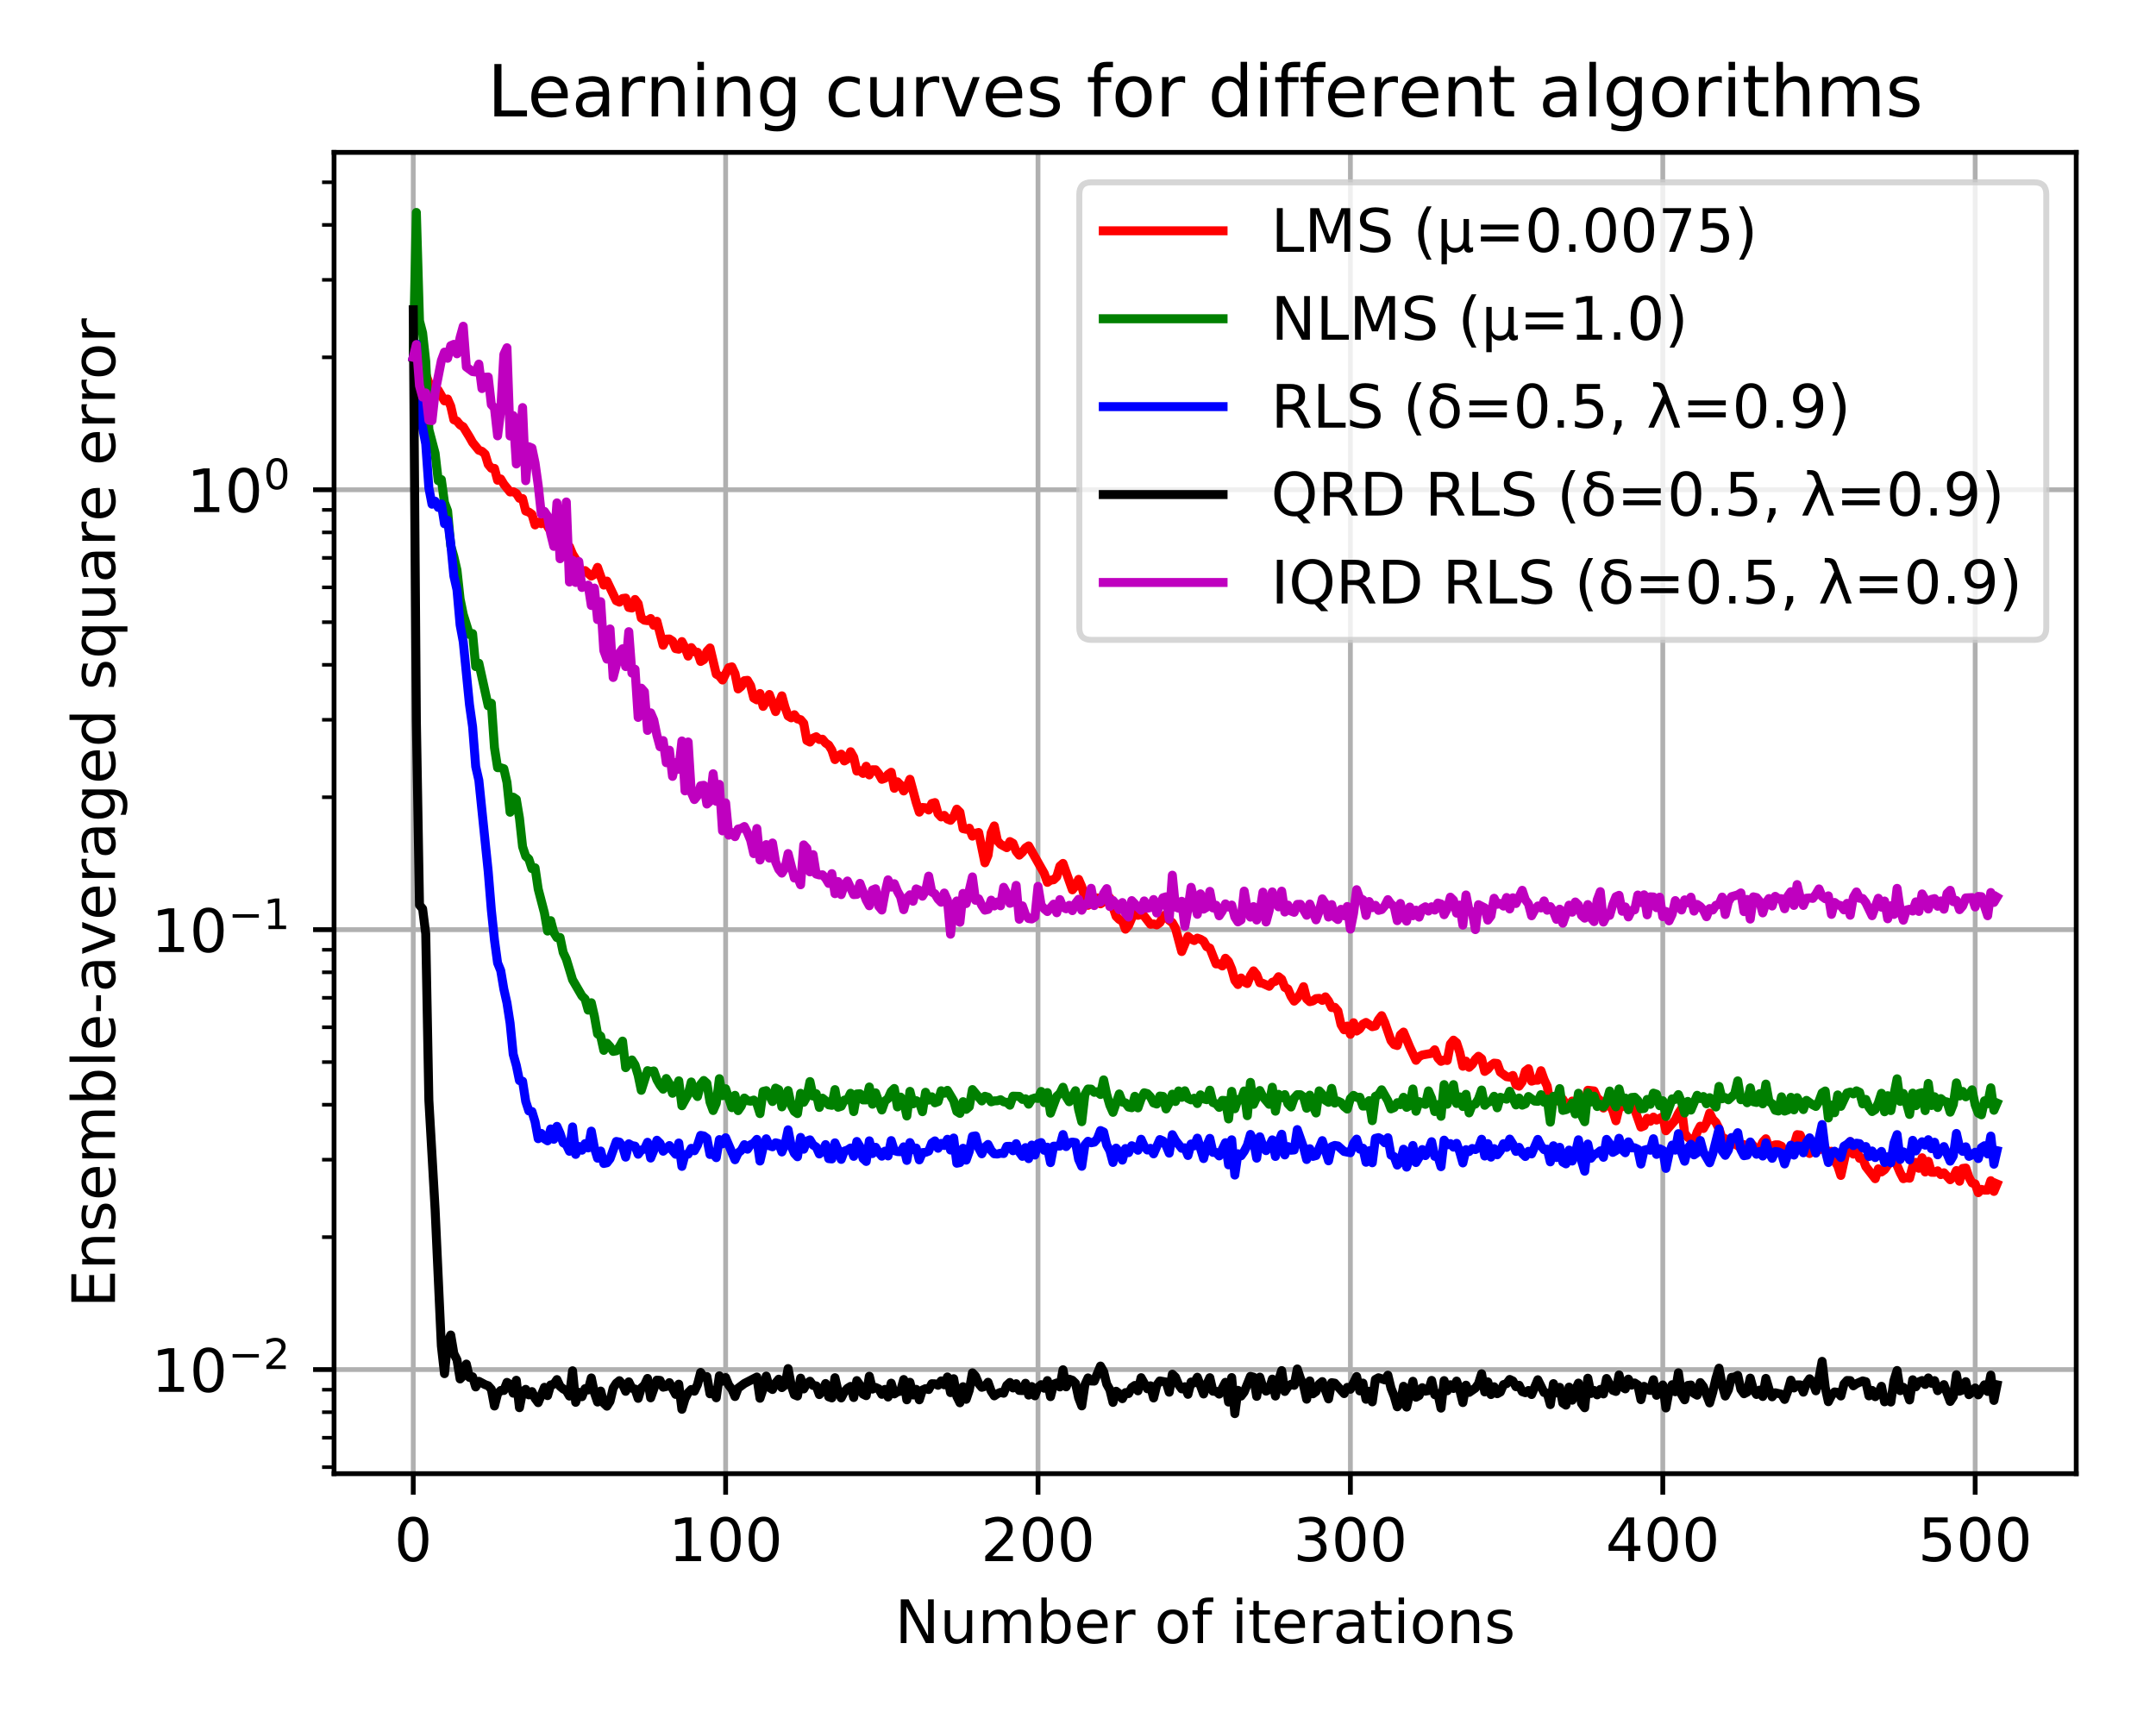 <?xml version="1.0" encoding="utf-8" standalone="no"?>
<!DOCTYPE svg PUBLIC "-//W3C//DTD SVG 1.1//EN"
  "http://www.w3.org/Graphics/SVG/1.1/DTD/svg11.dtd">
<!-- Created with matplotlib (http://matplotlib.org/) -->
<svg height="288pt" version="1.1" viewBox="0 0 360 288" width="360pt" xmlns="http://www.w3.org/2000/svg" xmlns:xlink="http://www.w3.org/1999/xlink">
 <defs>
  <style type="text/css">
*{stroke-linecap:butt;stroke-linejoin:round;}
  </style>
 </defs>
 <g id="figure_1">
  <g id="patch_1">
   <path d="M 0 288 
L 360 288 
L 360 0 
L 0 0 
z
" style="fill:#ffffff;"/>
  </g>
  <g id="axes_1">
   <g id="patch_2">
    <path d="M 55.779 246.04 
L 346.68 246.04 
L 346.68 25.44 
L 55.779 25.44 
z
" style="fill:#ffffff;"/>
   </g>
   <g id="matplotlib.axis_1">
    <g id="xtick_1">
     <g id="line2d_1">
      <path clip-path="url(#p85fda2e280)" d="M 69.002 246.04 
L 69.002 25.44 
" style="fill:none;stroke:#b0b0b0;stroke-linecap:square;stroke-width:0.8;"/>
     </g>
     <g id="line2d_2">
      <defs>
       <path d="M 0 0 
L 0 3.5 
" id="mc90c1a6d67" style="stroke:#000000;stroke-width:0.8;"/>
      </defs>
      <g>
       <use style="stroke:#000000;stroke-width:0.8;" x="69.002" xlink:href="#mc90c1a6d67" y="246.04"/>
      </g>
     </g>
     <g id="text_1">
      <!-- 0 -->
      <defs>
       <path d="M 31.781 66.406 
Q 24.172 66.406 20.328 58.906 
Q 16.5 51.422 16.5 36.375 
Q 16.5 21.391 20.328 13.891 
Q 24.172 6.391 31.781 6.391 
Q 39.453 6.391 43.281 13.891 
Q 47.125 21.391 47.125 36.375 
Q 47.125 51.422 43.281 58.906 
Q 39.453 66.406 31.781 66.406 
z
M 31.781 74.219 
Q 44.047 74.219 50.516 64.516 
Q 56.984 54.828 56.984 36.375 
Q 56.984 17.969 50.516 8.266 
Q 44.047 -1.422 31.781 -1.422 
Q 19.531 -1.422 13.062 8.266 
Q 6.594 17.969 6.594 36.375 
Q 6.594 54.828 13.062 64.516 
Q 19.531 74.219 31.781 74.219 
z
" id="DejaVuSans-30"/>
      </defs>
      <g transform="translate(65.821 260.638)scale(0.1 -0.1)">
       <use xlink:href="#DejaVuSans-30"/>
      </g>
     </g>
    </g>
    <g id="xtick_2">
     <g id="line2d_3">
      <path clip-path="url(#p85fda2e280)" d="M 121.163 246.04 
L 121.163 25.44 
" style="fill:none;stroke:#b0b0b0;stroke-linecap:square;stroke-width:0.8;"/>
     </g>
     <g id="line2d_4">
      <g>
       <use style="stroke:#000000;stroke-width:0.8;" x="121.163" xlink:href="#mc90c1a6d67" y="246.04"/>
      </g>
     </g>
     <g id="text_2">
      <!-- 100 -->
      <defs>
       <path d="M 12.406 8.297 
L 28.516 8.297 
L 28.516 63.922 
L 10.984 60.406 
L 10.984 69.391 
L 28.422 72.906 
L 38.281 72.906 
L 38.281 8.297 
L 54.391 8.297 
L 54.391 0 
L 12.406 0 
z
" id="DejaVuSans-31"/>
      </defs>
      <g transform="translate(111.619 260.638)scale(0.1 -0.1)">
       <use xlink:href="#DejaVuSans-31"/>
       <use x="63.623" xlink:href="#DejaVuSans-30"/>
       <use x="127.246" xlink:href="#DejaVuSans-30"/>
      </g>
     </g>
    </g>
    <g id="xtick_3">
     <g id="line2d_5">
      <path clip-path="url(#p85fda2e280)" d="M 173.324 246.04 
L 173.324 25.44 
" style="fill:none;stroke:#b0b0b0;stroke-linecap:square;stroke-width:0.8;"/>
     </g>
     <g id="line2d_6">
      <g>
       <use style="stroke:#000000;stroke-width:0.8;" x="173.324" xlink:href="#mc90c1a6d67" y="246.04"/>
      </g>
     </g>
     <g id="text_3">
      <!-- 200 -->
      <defs>
       <path d="M 19.188 8.297 
L 53.609 8.297 
L 53.609 0 
L 7.328 0 
L 7.328 8.297 
Q 12.938 14.109 22.625 23.891 
Q 32.328 33.688 34.812 36.531 
Q 39.547 41.844 41.422 45.531 
Q 43.312 49.219 43.312 52.781 
Q 43.312 58.594 39.234 62.25 
Q 35.156 65.922 28.609 65.922 
Q 23.969 65.922 18.812 64.312 
Q 13.672 62.703 7.812 59.422 
L 7.812 69.391 
Q 13.766 71.781 18.938 73 
Q 24.125 74.219 28.422 74.219 
Q 39.75 74.219 46.484 68.547 
Q 53.219 62.891 53.219 53.422 
Q 53.219 48.922 51.531 44.891 
Q 49.859 40.875 45.406 35.406 
Q 44.188 33.984 37.641 27.219 
Q 31.109 20.453 19.188 8.297 
z
" id="DejaVuSans-32"/>
      </defs>
      <g transform="translate(163.78 260.638)scale(0.1 -0.1)">
       <use xlink:href="#DejaVuSans-32"/>
       <use x="63.623" xlink:href="#DejaVuSans-30"/>
       <use x="127.246" xlink:href="#DejaVuSans-30"/>
      </g>
     </g>
    </g>
    <g id="xtick_4">
     <g id="line2d_7">
      <path clip-path="url(#p85fda2e280)" d="M 225.484 246.04 
L 225.484 25.44 
" style="fill:none;stroke:#b0b0b0;stroke-linecap:square;stroke-width:0.8;"/>
     </g>
     <g id="line2d_8">
      <g>
       <use style="stroke:#000000;stroke-width:0.8;" x="225.484" xlink:href="#mc90c1a6d67" y="246.04"/>
      </g>
     </g>
     <g id="text_4">
      <!-- 300 -->
      <defs>
       <path d="M 40.578 39.312 
Q 47.656 37.797 51.625 33 
Q 55.609 28.219 55.609 21.188 
Q 55.609 10.406 48.188 4.484 
Q 40.766 -1.422 27.094 -1.422 
Q 22.516 -1.422 17.656 -0.516 
Q 12.797 0.391 7.625 2.203 
L 7.625 11.719 
Q 11.719 9.328 16.594 8.109 
Q 21.484 6.891 26.812 6.891 
Q 36.078 6.891 40.938 10.547 
Q 45.797 14.203 45.797 21.188 
Q 45.797 27.641 41.281 31.266 
Q 36.766 34.906 28.719 34.906 
L 20.219 34.906 
L 20.219 43.016 
L 29.109 43.016 
Q 36.375 43.016 40.234 45.922 
Q 44.094 48.828 44.094 54.297 
Q 44.094 59.906 40.109 62.906 
Q 36.141 65.922 28.719 65.922 
Q 24.656 65.922 20.016 65.031 
Q 15.375 64.156 9.812 62.312 
L 9.812 71.094 
Q 15.438 72.656 20.344 73.438 
Q 25.25 74.219 29.594 74.219 
Q 40.828 74.219 47.359 69.109 
Q 53.906 64.016 53.906 55.328 
Q 53.906 49.266 50.438 45.094 
Q 46.969 40.922 40.578 39.312 
z
" id="DejaVuSans-33"/>
      </defs>
      <g transform="translate(215.941 260.638)scale(0.1 -0.1)">
       <use xlink:href="#DejaVuSans-33"/>
       <use x="63.623" xlink:href="#DejaVuSans-30"/>
       <use x="127.246" xlink:href="#DejaVuSans-30"/>
      </g>
     </g>
    </g>
    <g id="xtick_5">
     <g id="line2d_9">
      <path clip-path="url(#p85fda2e280)" d="M 277.645 246.04 
L 277.645 25.44 
" style="fill:none;stroke:#b0b0b0;stroke-linecap:square;stroke-width:0.8;"/>
     </g>
     <g id="line2d_10">
      <g>
       <use style="stroke:#000000;stroke-width:0.8;" x="277.645" xlink:href="#mc90c1a6d67" y="246.04"/>
      </g>
     </g>
     <g id="text_5">
      <!-- 400 -->
      <defs>
       <path d="M 37.797 64.312 
L 12.891 25.391 
L 37.797 25.391 
z
M 35.203 72.906 
L 47.609 72.906 
L 47.609 25.391 
L 58.016 25.391 
L 58.016 17.188 
L 47.609 17.188 
L 47.609 0 
L 37.797 0 
L 37.797 17.188 
L 4.891 17.188 
L 4.891 26.703 
z
" id="DejaVuSans-34"/>
      </defs>
      <g transform="translate(268.101 260.638)scale(0.1 -0.1)">
       <use xlink:href="#DejaVuSans-34"/>
       <use x="63.623" xlink:href="#DejaVuSans-30"/>
       <use x="127.246" xlink:href="#DejaVuSans-30"/>
      </g>
     </g>
    </g>
    <g id="xtick_6">
     <g id="line2d_11">
      <path clip-path="url(#p85fda2e280)" d="M 329.806 246.04 
L 329.806 25.44 
" style="fill:none;stroke:#b0b0b0;stroke-linecap:square;stroke-width:0.8;"/>
     </g>
     <g id="line2d_12">
      <g>
       <use style="stroke:#000000;stroke-width:0.8;" x="329.806" xlink:href="#mc90c1a6d67" y="246.04"/>
      </g>
     </g>
     <g id="text_6">
      <!-- 500 -->
      <defs>
       <path d="M 10.797 72.906 
L 49.516 72.906 
L 49.516 64.594 
L 19.828 64.594 
L 19.828 46.734 
Q 21.969 47.469 24.109 47.828 
Q 26.266 48.188 28.422 48.188 
Q 40.625 48.188 47.75 41.5 
Q 54.891 34.812 54.891 23.391 
Q 54.891 11.625 47.562 5.094 
Q 40.234 -1.422 26.906 -1.422 
Q 22.312 -1.422 17.547 -0.641 
Q 12.797 0.141 7.719 1.703 
L 7.719 11.625 
Q 12.109 9.234 16.797 8.062 
Q 21.484 6.891 26.703 6.891 
Q 35.156 6.891 40.078 11.328 
Q 45.016 15.766 45.016 23.391 
Q 45.016 31 40.078 35.438 
Q 35.156 39.891 26.703 39.891 
Q 22.75 39.891 18.812 39.016 
Q 14.891 38.141 10.797 36.281 
z
" id="DejaVuSans-35"/>
      </defs>
      <g transform="translate(320.262 260.638)scale(0.1 -0.1)">
       <use xlink:href="#DejaVuSans-35"/>
       <use x="63.623" xlink:href="#DejaVuSans-30"/>
       <use x="127.246" xlink:href="#DejaVuSans-30"/>
      </g>
     </g>
    </g>
    <g id="text_7">
     <!-- Number of iterations -->
     <defs>
      <path d="M 9.812 72.906 
L 23.094 72.906 
L 55.422 11.922 
L 55.422 72.906 
L 64.984 72.906 
L 64.984 0 
L 51.703 0 
L 19.391 60.984 
L 19.391 0 
L 9.812 0 
z
" id="DejaVuSans-4e"/>
      <path d="M 8.5 21.578 
L 8.5 54.688 
L 17.484 54.688 
L 17.484 21.922 
Q 17.484 14.156 20.5 10.266 
Q 23.531 6.391 29.594 6.391 
Q 36.859 6.391 41.078 11.031 
Q 45.312 15.672 45.312 23.688 
L 45.312 54.688 
L 54.297 54.688 
L 54.297 0 
L 45.312 0 
L 45.312 8.406 
Q 42.047 3.422 37.719 1 
Q 33.406 -1.422 27.688 -1.422 
Q 18.266 -1.422 13.375 4.438 
Q 8.5 10.297 8.5 21.578 
z
M 31.109 56 
z
" id="DejaVuSans-75"/>
      <path d="M 52 44.188 
Q 55.375 50.25 60.062 53.125 
Q 64.75 56 71.094 56 
Q 79.641 56 84.281 50.016 
Q 88.922 44.047 88.922 33.016 
L 88.922 0 
L 79.891 0 
L 79.891 32.719 
Q 79.891 40.578 77.094 44.375 
Q 74.312 48.188 68.609 48.188 
Q 61.625 48.188 57.562 43.547 
Q 53.516 38.922 53.516 30.906 
L 53.516 0 
L 44.484 0 
L 44.484 32.719 
Q 44.484 40.625 41.703 44.406 
Q 38.922 48.188 33.109 48.188 
Q 26.219 48.188 22.156 43.531 
Q 18.109 38.875 18.109 30.906 
L 18.109 0 
L 9.078 0 
L 9.078 54.688 
L 18.109 54.688 
L 18.109 46.188 
Q 21.188 51.219 25.484 53.609 
Q 29.781 56 35.688 56 
Q 41.656 56 45.828 52.969 
Q 50 49.953 52 44.188 
z
" id="DejaVuSans-6d"/>
      <path d="M 48.688 27.297 
Q 48.688 37.203 44.609 42.844 
Q 40.531 48.484 33.406 48.484 
Q 26.266 48.484 22.188 42.844 
Q 18.109 37.203 18.109 27.297 
Q 18.109 17.391 22.188 11.75 
Q 26.266 6.109 33.406 6.109 
Q 40.531 6.109 44.609 11.75 
Q 48.688 17.391 48.688 27.297 
z
M 18.109 46.391 
Q 20.953 51.266 25.266 53.625 
Q 29.594 56 35.594 56 
Q 45.562 56 51.781 48.094 
Q 58.016 40.188 58.016 27.297 
Q 58.016 14.406 51.781 6.484 
Q 45.562 -1.422 35.594 -1.422 
Q 29.594 -1.422 25.266 0.953 
Q 20.953 3.328 18.109 8.203 
L 18.109 0 
L 9.078 0 
L 9.078 75.984 
L 18.109 75.984 
z
" id="DejaVuSans-62"/>
      <path d="M 56.203 29.594 
L 56.203 25.203 
L 14.891 25.203 
Q 15.484 15.922 20.484 11.062 
Q 25.484 6.203 34.422 6.203 
Q 39.594 6.203 44.453 7.469 
Q 49.312 8.734 54.109 11.281 
L 54.109 2.781 
Q 49.266 0.734 44.188 -0.344 
Q 39.109 -1.422 33.891 -1.422 
Q 20.797 -1.422 13.156 6.188 
Q 5.516 13.812 5.516 26.812 
Q 5.516 40.234 12.766 48.109 
Q 20.016 56 32.328 56 
Q 43.359 56 49.781 48.891 
Q 56.203 41.797 56.203 29.594 
z
M 47.219 32.234 
Q 47.125 39.594 43.094 43.984 
Q 39.062 48.391 32.422 48.391 
Q 24.906 48.391 20.391 44.141 
Q 15.875 39.891 15.188 32.172 
z
" id="DejaVuSans-65"/>
      <path d="M 41.109 46.297 
Q 39.594 47.172 37.812 47.578 
Q 36.031 48 33.891 48 
Q 26.266 48 22.188 43.047 
Q 18.109 38.094 18.109 28.812 
L 18.109 0 
L 9.078 0 
L 9.078 54.688 
L 18.109 54.688 
L 18.109 46.188 
Q 20.953 51.172 25.484 53.578 
Q 30.031 56 36.531 56 
Q 37.453 56 38.578 55.875 
Q 39.703 55.766 41.062 55.516 
z
" id="DejaVuSans-72"/>
      <path id="DejaVuSans-20"/>
      <path d="M 30.609 48.391 
Q 23.391 48.391 19.188 42.75 
Q 14.984 37.109 14.984 27.297 
Q 14.984 17.484 19.156 11.844 
Q 23.344 6.203 30.609 6.203 
Q 37.797 6.203 41.984 11.859 
Q 46.188 17.531 46.188 27.297 
Q 46.188 37.016 41.984 42.703 
Q 37.797 48.391 30.609 48.391 
z
M 30.609 56 
Q 42.328 56 49.016 48.375 
Q 55.719 40.766 55.719 27.297 
Q 55.719 13.875 49.016 6.219 
Q 42.328 -1.422 30.609 -1.422 
Q 18.844 -1.422 12.172 6.219 
Q 5.516 13.875 5.516 27.297 
Q 5.516 40.766 12.172 48.375 
Q 18.844 56 30.609 56 
z
" id="DejaVuSans-6f"/>
      <path d="M 37.109 75.984 
L 37.109 68.5 
L 28.516 68.5 
Q 23.688 68.5 21.797 66.547 
Q 19.922 64.594 19.922 59.516 
L 19.922 54.688 
L 34.719 54.688 
L 34.719 47.703 
L 19.922 47.703 
L 19.922 0 
L 10.891 0 
L 10.891 47.703 
L 2.297 47.703 
L 2.297 54.688 
L 10.891 54.688 
L 10.891 58.5 
Q 10.891 67.625 15.141 71.797 
Q 19.391 75.984 28.609 75.984 
z
" id="DejaVuSans-66"/>
      <path d="M 9.422 54.688 
L 18.406 54.688 
L 18.406 0 
L 9.422 0 
z
M 9.422 75.984 
L 18.406 75.984 
L 18.406 64.594 
L 9.422 64.594 
z
" id="DejaVuSans-69"/>
      <path d="M 18.312 70.219 
L 18.312 54.688 
L 36.812 54.688 
L 36.812 47.703 
L 18.312 47.703 
L 18.312 18.016 
Q 18.312 11.328 20.141 9.422 
Q 21.969 7.516 27.594 7.516 
L 36.812 7.516 
L 36.812 0 
L 27.594 0 
Q 17.188 0 13.234 3.875 
Q 9.281 7.766 9.281 18.016 
L 9.281 47.703 
L 2.688 47.703 
L 2.688 54.688 
L 9.281 54.688 
L 9.281 70.219 
z
" id="DejaVuSans-74"/>
      <path d="M 34.281 27.484 
Q 23.391 27.484 19.188 25 
Q 14.984 22.516 14.984 16.5 
Q 14.984 11.719 18.141 8.906 
Q 21.297 6.109 26.703 6.109 
Q 34.188 6.109 38.703 11.406 
Q 43.219 16.703 43.219 25.484 
L 43.219 27.484 
z
M 52.203 31.203 
L 52.203 0 
L 43.219 0 
L 43.219 8.297 
Q 40.141 3.328 35.547 0.953 
Q 30.953 -1.422 24.312 -1.422 
Q 15.922 -1.422 10.953 3.297 
Q 6 8.016 6 15.922 
Q 6 25.141 12.172 29.828 
Q 18.359 34.516 30.609 34.516 
L 43.219 34.516 
L 43.219 35.406 
Q 43.219 41.609 39.141 45 
Q 35.062 48.391 27.688 48.391 
Q 23 48.391 18.547 47.266 
Q 14.109 46.141 10.016 43.891 
L 10.016 52.203 
Q 14.938 54.109 19.578 55.047 
Q 24.219 56 28.609 56 
Q 40.484 56 46.344 49.844 
Q 52.203 43.703 52.203 31.203 
z
" id="DejaVuSans-61"/>
      <path d="M 54.891 33.016 
L 54.891 0 
L 45.906 0 
L 45.906 32.719 
Q 45.906 40.484 42.875 44.328 
Q 39.844 48.188 33.797 48.188 
Q 26.516 48.188 22.312 43.547 
Q 18.109 38.922 18.109 30.906 
L 18.109 0 
L 9.078 0 
L 9.078 54.688 
L 18.109 54.688 
L 18.109 46.188 
Q 21.344 51.125 25.703 53.562 
Q 30.078 56 35.797 56 
Q 45.219 56 50.047 50.172 
Q 54.891 44.344 54.891 33.016 
z
" id="DejaVuSans-6e"/>
      <path d="M 44.281 53.078 
L 44.281 44.578 
Q 40.484 46.531 36.375 47.5 
Q 32.281 48.484 27.875 48.484 
Q 21.188 48.484 17.844 46.438 
Q 14.5 44.391 14.5 40.281 
Q 14.5 37.156 16.891 35.375 
Q 19.281 33.594 26.516 31.984 
L 29.594 31.297 
Q 39.156 29.25 43.188 25.516 
Q 47.219 21.781 47.219 15.094 
Q 47.219 7.469 41.188 3.016 
Q 35.156 -1.422 24.609 -1.422 
Q 20.219 -1.422 15.453 -0.562 
Q 10.688 0.297 5.422 2 
L 5.422 11.281 
Q 10.406 8.688 15.234 7.391 
Q 20.062 6.109 24.812 6.109 
Q 31.156 6.109 34.562 8.281 
Q 37.984 10.453 37.984 14.406 
Q 37.984 18.062 35.516 20.016 
Q 33.062 21.969 24.703 23.781 
L 21.578 24.516 
Q 13.234 26.266 9.516 29.906 
Q 5.812 33.547 5.812 39.891 
Q 5.812 47.609 11.281 51.797 
Q 16.75 56 26.812 56 
Q 31.781 56 36.172 55.266 
Q 40.578 54.547 44.281 53.078 
z
" id="DejaVuSans-73"/>
     </defs>
     <g transform="translate(149.419 274.317)scale(0.1 -0.1)">
      <use xlink:href="#DejaVuSans-4e"/>
      <use x="74.805" xlink:href="#DejaVuSans-75"/>
      <use x="138.184" xlink:href="#DejaVuSans-6d"/>
      <use x="235.596" xlink:href="#DejaVuSans-62"/>
      <use x="299.072" xlink:href="#DejaVuSans-65"/>
      <use x="360.596" xlink:href="#DejaVuSans-72"/>
      <use x="401.709" xlink:href="#DejaVuSans-20"/>
      <use x="433.496" xlink:href="#DejaVuSans-6f"/>
      <use x="494.678" xlink:href="#DejaVuSans-66"/>
      <use x="529.883" xlink:href="#DejaVuSans-20"/>
      <use x="561.67" xlink:href="#DejaVuSans-69"/>
      <use x="589.453" xlink:href="#DejaVuSans-74"/>
      <use x="628.662" xlink:href="#DejaVuSans-65"/>
      <use x="690.186" xlink:href="#DejaVuSans-72"/>
      <use x="731.299" xlink:href="#DejaVuSans-61"/>
      <use x="792.578" xlink:href="#DejaVuSans-74"/>
      <use x="831.787" xlink:href="#DejaVuSans-69"/>
      <use x="859.57" xlink:href="#DejaVuSans-6f"/>
      <use x="920.752" xlink:href="#DejaVuSans-6e"/>
      <use x="984.131" xlink:href="#DejaVuSans-73"/>
     </g>
    </g>
   </g>
   <g id="matplotlib.axis_2">
    <g id="ytick_1">
     <g id="line2d_13">
      <path clip-path="url(#p85fda2e280)" d="M 55.779 228.659 
L 346.68 228.659 
" style="fill:none;stroke:#b0b0b0;stroke-linecap:square;stroke-width:0.8;"/>
     </g>
     <g id="line2d_14">
      <defs>
       <path d="M 0 0 
L -3.5 0 
" id="mcf19bfb391" style="stroke:#000000;stroke-width:0.8;"/>
      </defs>
      <g>
       <use style="stroke:#000000;stroke-width:0.8;" x="55.779" xlink:href="#mcf19bfb391" y="228.659"/>
      </g>
     </g>
     <g id="text_8">
      <!-- $\mathdefault{10^{-2}}$ -->
      <defs>
       <path d="M 10.594 35.5 
L 73.188 35.5 
L 73.188 27.203 
L 10.594 27.203 
z
" id="DejaVuSans-2212"/>
      </defs>
      <g transform="translate(25.279 232.458)scale(0.1 -0.1)">
       <use transform="translate(0 0.766)" xlink:href="#DejaVuSans-31"/>
       <use transform="translate(63.623 0.766)" xlink:href="#DejaVuSans-30"/>
       <use transform="translate(128.203 39.047)scale(0.7)" xlink:href="#DejaVuSans-2212"/>
       <use transform="translate(186.855 39.047)scale(0.7)" xlink:href="#DejaVuSans-32"/>
      </g>
     </g>
    </g>
    <g id="ytick_2">
     <g id="line2d_15">
      <path clip-path="url(#p85fda2e280)" d="M 55.779 155.214 
L 346.68 155.214 
" style="fill:none;stroke:#b0b0b0;stroke-linecap:square;stroke-width:0.8;"/>
     </g>
     <g id="line2d_16">
      <g>
       <use style="stroke:#000000;stroke-width:0.8;" x="55.779" xlink:href="#mcf19bfb391" y="155.214"/>
      </g>
     </g>
     <g id="text_9">
      <!-- $\mathdefault{10^{-1}}$ -->
      <g transform="translate(25.279 159.013)scale(0.1 -0.1)">
       <use transform="translate(0 0.684)" xlink:href="#DejaVuSans-31"/>
       <use transform="translate(63.623 0.684)" xlink:href="#DejaVuSans-30"/>
       <use transform="translate(128.203 38.966)scale(0.7)" xlink:href="#DejaVuSans-2212"/>
       <use transform="translate(186.855 38.966)scale(0.7)" xlink:href="#DejaVuSans-31"/>
      </g>
     </g>
    </g>
    <g id="ytick_3">
     <g id="line2d_17">
      <path clip-path="url(#p85fda2e280)" d="M 55.779 81.768 
L 346.68 81.768 
" style="fill:none;stroke:#b0b0b0;stroke-linecap:square;stroke-width:0.8;"/>
     </g>
     <g id="line2d_18">
      <g>
       <use style="stroke:#000000;stroke-width:0.8;" x="55.779" xlink:href="#mcf19bfb391" y="81.768"/>
      </g>
     </g>
     <g id="text_10">
      <!-- $\mathdefault{10^{0}}$ -->
      <g transform="translate(31.179 85.568)scale(0.1 -0.1)">
       <use transform="translate(0 0.766)" xlink:href="#DejaVuSans-31"/>
       <use transform="translate(63.623 0.766)" xlink:href="#DejaVuSans-30"/>
       <use transform="translate(128.203 39.047)scale(0.7)" xlink:href="#DejaVuSans-30"/>
      </g>
     </g>
    </g>
    <g id="ytick_4">
     <g id="line2d_19">
      <defs>
       <path d="M 0 0 
L -2 0 
" id="m4783de944e" style="stroke:#000000;stroke-width:0.6;"/>
      </defs>
      <g>
       <use style="stroke:#000000;stroke-width:0.6;" x="55.779" xlink:href="#m4783de944e" y="244.953"/>
      </g>
     </g>
    </g>
    <g id="ytick_5">
     <g id="line2d_20">
      <g>
       <use style="stroke:#000000;stroke-width:0.6;" x="55.779" xlink:href="#m4783de944e" y="240.036"/>
      </g>
     </g>
    </g>
    <g id="ytick_6">
     <g id="line2d_21">
      <g>
       <use style="stroke:#000000;stroke-width:0.6;" x="55.779" xlink:href="#m4783de944e" y="235.776"/>
      </g>
     </g>
    </g>
    <g id="ytick_7">
     <g id="line2d_22">
      <g>
       <use style="stroke:#000000;stroke-width:0.6;" x="55.779" xlink:href="#m4783de944e" y="232.02"/>
      </g>
     </g>
    </g>
    <g id="ytick_8">
     <g id="line2d_23">
      <g>
       <use style="stroke:#000000;stroke-width:0.6;" x="55.779" xlink:href="#m4783de944e" y="206.55"/>
      </g>
     </g>
    </g>
    <g id="ytick_9">
     <g id="line2d_24">
      <g>
       <use style="stroke:#000000;stroke-width:0.6;" x="55.779" xlink:href="#m4783de944e" y="193.617"/>
      </g>
     </g>
    </g>
    <g id="ytick_10">
     <g id="line2d_25">
      <g>
       <use style="stroke:#000000;stroke-width:0.6;" x="55.779" xlink:href="#m4783de944e" y="184.44"/>
      </g>
     </g>
    </g>
    <g id="ytick_11">
     <g id="line2d_26">
      <g>
       <use style="stroke:#000000;stroke-width:0.6;" x="55.779" xlink:href="#m4783de944e" y="177.323"/>
      </g>
     </g>
    </g>
    <g id="ytick_12">
     <g id="line2d_27">
      <g>
       <use style="stroke:#000000;stroke-width:0.6;" x="55.779" xlink:href="#m4783de944e" y="171.507"/>
      </g>
     </g>
    </g>
    <g id="ytick_13">
     <g id="line2d_28">
      <g>
       <use style="stroke:#000000;stroke-width:0.6;" x="55.779" xlink:href="#m4783de944e" y="166.59"/>
      </g>
     </g>
    </g>
    <g id="ytick_14">
     <g id="line2d_29">
      <g>
       <use style="stroke:#000000;stroke-width:0.6;" x="55.779" xlink:href="#m4783de944e" y="162.331"/>
      </g>
     </g>
    </g>
    <g id="ytick_15">
     <g id="line2d_30">
      <g>
       <use style="stroke:#000000;stroke-width:0.6;" x="55.779" xlink:href="#m4783de944e" y="158.574"/>
      </g>
     </g>
    </g>
    <g id="ytick_16">
     <g id="line2d_31">
      <g>
       <use style="stroke:#000000;stroke-width:0.6;" x="55.779" xlink:href="#m4783de944e" y="133.104"/>
      </g>
     </g>
    </g>
    <g id="ytick_17">
     <g id="line2d_32">
      <g>
       <use style="stroke:#000000;stroke-width:0.6;" x="55.779" xlink:href="#m4783de944e" y="120.171"/>
      </g>
     </g>
    </g>
    <g id="ytick_18">
     <g id="line2d_33">
      <g>
       <use style="stroke:#000000;stroke-width:0.6;" x="55.779" xlink:href="#m4783de944e" y="110.995"/>
      </g>
     </g>
    </g>
    <g id="ytick_19">
     <g id="line2d_34">
      <g>
       <use style="stroke:#000000;stroke-width:0.6;" x="55.779" xlink:href="#m4783de944e" y="103.878"/>
      </g>
     </g>
    </g>
    <g id="ytick_20">
     <g id="line2d_35">
      <g>
       <use style="stroke:#000000;stroke-width:0.6;" x="55.779" xlink:href="#m4783de944e" y="98.062"/>
      </g>
     </g>
    </g>
    <g id="ytick_21">
     <g id="line2d_36">
      <g>
       <use style="stroke:#000000;stroke-width:0.6;" x="55.779" xlink:href="#m4783de944e" y="93.145"/>
      </g>
     </g>
    </g>
    <g id="ytick_22">
     <g id="line2d_37">
      <g>
       <use style="stroke:#000000;stroke-width:0.6;" x="55.779" xlink:href="#m4783de944e" y="88.886"/>
      </g>
     </g>
    </g>
    <g id="ytick_23">
     <g id="line2d_38">
      <g>
       <use style="stroke:#000000;stroke-width:0.6;" x="55.779" xlink:href="#m4783de944e" y="85.129"/>
      </g>
     </g>
    </g>
    <g id="ytick_24">
     <g id="line2d_39">
      <g>
       <use style="stroke:#000000;stroke-width:0.6;" x="55.779" xlink:href="#m4783de944e" y="59.659"/>
      </g>
     </g>
    </g>
    <g id="ytick_25">
     <g id="line2d_40">
      <g>
       <use style="stroke:#000000;stroke-width:0.6;" x="55.779" xlink:href="#m4783de944e" y="46.726"/>
      </g>
     </g>
    </g>
    <g id="ytick_26">
     <g id="line2d_41">
      <g>
       <use style="stroke:#000000;stroke-width:0.6;" x="55.779" xlink:href="#m4783de944e" y="37.55"/>
      </g>
     </g>
    </g>
    <g id="ytick_27">
     <g id="line2d_42">
      <g>
       <use style="stroke:#000000;stroke-width:0.6;" x="55.779" xlink:href="#m4783de944e" y="30.432"/>
      </g>
     </g>
    </g>
    <g id="text_11">
     <!-- Ensemble-averaged square error -->
     <defs>
      <path d="M 9.812 72.906 
L 55.906 72.906 
L 55.906 64.594 
L 19.672 64.594 
L 19.672 43.016 
L 54.391 43.016 
L 54.391 34.719 
L 19.672 34.719 
L 19.672 8.297 
L 56.781 8.297 
L 56.781 0 
L 9.812 0 
z
" id="DejaVuSans-45"/>
      <path d="M 9.422 75.984 
L 18.406 75.984 
L 18.406 0 
L 9.422 0 
z
" id="DejaVuSans-6c"/>
      <path d="M 4.891 31.391 
L 31.203 31.391 
L 31.203 23.391 
L 4.891 23.391 
z
" id="DejaVuSans-2d"/>
      <path d="M 2.984 54.688 
L 12.5 54.688 
L 29.594 8.797 
L 46.688 54.688 
L 56.203 54.688 
L 35.688 0 
L 23.484 0 
z
" id="DejaVuSans-76"/>
      <path d="M 45.406 27.984 
Q 45.406 37.75 41.375 43.109 
Q 37.359 48.484 30.078 48.484 
Q 22.859 48.484 18.828 43.109 
Q 14.797 37.75 14.797 27.984 
Q 14.797 18.266 18.828 12.891 
Q 22.859 7.516 30.078 7.516 
Q 37.359 7.516 41.375 12.891 
Q 45.406 18.266 45.406 27.984 
z
M 54.391 6.781 
Q 54.391 -7.172 48.188 -13.984 
Q 42 -20.797 29.203 -20.797 
Q 24.469 -20.797 20.266 -20.094 
Q 16.062 -19.391 12.109 -17.922 
L 12.109 -9.188 
Q 16.062 -11.328 19.922 -12.344 
Q 23.781 -13.375 27.781 -13.375 
Q 36.625 -13.375 41.016 -8.766 
Q 45.406 -4.156 45.406 5.172 
L 45.406 9.625 
Q 42.625 4.781 38.281 2.391 
Q 33.938 0 27.875 0 
Q 17.828 0 11.672 7.656 
Q 5.516 15.328 5.516 27.984 
Q 5.516 40.672 11.672 48.328 
Q 17.828 56 27.875 56 
Q 33.938 56 38.281 53.609 
Q 42.625 51.219 45.406 46.391 
L 45.406 54.688 
L 54.391 54.688 
z
" id="DejaVuSans-67"/>
      <path d="M 45.406 46.391 
L 45.406 75.984 
L 54.391 75.984 
L 54.391 0 
L 45.406 0 
L 45.406 8.203 
Q 42.578 3.328 38.25 0.953 
Q 33.938 -1.422 27.875 -1.422 
Q 17.969 -1.422 11.734 6.484 
Q 5.516 14.406 5.516 27.297 
Q 5.516 40.188 11.734 48.094 
Q 17.969 56 27.875 56 
Q 33.938 56 38.25 53.625 
Q 42.578 51.266 45.406 46.391 
z
M 14.797 27.297 
Q 14.797 17.391 18.875 11.75 
Q 22.953 6.109 30.078 6.109 
Q 37.203 6.109 41.297 11.75 
Q 45.406 17.391 45.406 27.297 
Q 45.406 37.203 41.297 42.844 
Q 37.203 48.484 30.078 48.484 
Q 22.953 48.484 18.875 42.844 
Q 14.797 37.203 14.797 27.297 
z
" id="DejaVuSans-64"/>
      <path d="M 14.797 27.297 
Q 14.797 17.391 18.875 11.75 
Q 22.953 6.109 30.078 6.109 
Q 37.203 6.109 41.297 11.75 
Q 45.406 17.391 45.406 27.297 
Q 45.406 37.203 41.297 42.844 
Q 37.203 48.484 30.078 48.484 
Q 22.953 48.484 18.875 42.844 
Q 14.797 37.203 14.797 27.297 
z
M 45.406 8.203 
Q 42.578 3.328 38.25 0.953 
Q 33.938 -1.422 27.875 -1.422 
Q 17.969 -1.422 11.734 6.484 
Q 5.516 14.406 5.516 27.297 
Q 5.516 40.188 11.734 48.094 
Q 17.969 56 27.875 56 
Q 33.938 56 38.25 53.625 
Q 42.578 51.266 45.406 46.391 
L 45.406 54.688 
L 54.391 54.688 
L 54.391 -20.797 
L 45.406 -20.797 
z
" id="DejaVuSans-71"/>
     </defs>
     <g transform="translate(19.199 218.328)rotate(-90)scale(0.1 -0.1)">
      <use xlink:href="#DejaVuSans-45"/>
      <use x="63.184" xlink:href="#DejaVuSans-6e"/>
      <use x="126.562" xlink:href="#DejaVuSans-73"/>
      <use x="178.662" xlink:href="#DejaVuSans-65"/>
      <use x="240.186" xlink:href="#DejaVuSans-6d"/>
      <use x="337.598" xlink:href="#DejaVuSans-62"/>
      <use x="401.074" xlink:href="#DejaVuSans-6c"/>
      <use x="428.857" xlink:href="#DejaVuSans-65"/>
      <use x="490.381" xlink:href="#DejaVuSans-2d"/>
      <use x="526.465" xlink:href="#DejaVuSans-61"/>
      <use x="587.744" xlink:href="#DejaVuSans-76"/>
      <use x="646.924" xlink:href="#DejaVuSans-65"/>
      <use x="708.447" xlink:href="#DejaVuSans-72"/>
      <use x="749.561" xlink:href="#DejaVuSans-61"/>
      <use x="810.84" xlink:href="#DejaVuSans-67"/>
      <use x="874.316" xlink:href="#DejaVuSans-65"/>
      <use x="935.84" xlink:href="#DejaVuSans-64"/>
      <use x="999.316" xlink:href="#DejaVuSans-20"/>
      <use x="1031.104" xlink:href="#DejaVuSans-73"/>
      <use x="1083.203" xlink:href="#DejaVuSans-71"/>
      <use x="1146.68" xlink:href="#DejaVuSans-75"/>
      <use x="1210.059" xlink:href="#DejaVuSans-61"/>
      <use x="1271.338" xlink:href="#DejaVuSans-72"/>
      <use x="1312.42" xlink:href="#DejaVuSans-65"/>
      <use x="1373.943" xlink:href="#DejaVuSans-20"/>
      <use x="1405.73" xlink:href="#DejaVuSans-65"/>
      <use x="1467.254" xlink:href="#DejaVuSans-72"/>
      <use x="1508.352" xlink:href="#DejaVuSans-72"/>
      <use x="1549.434" xlink:href="#DejaVuSans-6f"/>
      <use x="1610.615" xlink:href="#DejaVuSans-72"/>
     </g>
    </g>
   </g>
   <g id="line2d_43">
    <path clip-path="url(#p85fda2e280)" d="M 69.002 59.659 
L 69.523 59.754 
L 70.045 60.825 
L 71.088 62.47 
L 71.61 63.933 
L 72.653 65.031 
L 73.175 65.141 
L 74.218 66.929 
L 74.74 66.618 
L 75.261 67.806 
L 75.783 70.079 
L 76.304 70.3 
L 76.826 70.94 
L 77.348 71.257 
L 78.391 72.955 
L 78.912 73.879 
L 79.956 75.169 
L 80.477 75.354 
L 80.999 75.832 
L 81.52 77.543 
L 82.042 78.172 
L 82.564 78.205 
L 83.085 80.179 
L 83.607 79.966 
L 84.129 80.841 
L 85.172 82.136 
L 85.693 82.092 
L 86.215 82.378 
L 86.737 83.197 
L 87.258 83.235 
L 87.78 85.317 
L 88.301 85.495 
L 88.823 85.871 
L 89.345 87.639 
L 89.866 87.171 
L 90.388 87.43 
L 90.909 86.166 
L 91.431 87.88 
L 91.953 88.693 
L 92.474 90.177 
L 93.517 90.873 
L 94.039 90.775 
L 95.082 91.256 
L 95.604 92.502 
L 96.125 93.348 
L 96.647 95.046 
L 97.169 95.45 
L 97.69 95.264 
L 98.734 96.183 
L 99.255 95.888 
L 99.777 94.725 
L 100.82 97.683 
L 101.342 97.016 
L 102.906 100.291 
L 103.428 100.53 
L 103.95 99.926 
L 104.471 99.854 
L 104.993 101.419 
L 105.514 101.513 
L 106.036 100.085 
L 106.558 100.776 
L 107.079 103.187 
L 107.601 103.549 
L 108.122 103.621 
L 108.644 103.267 
L 109.166 104.399 
L 109.687 103.723 
L 110.731 107.727 
L 111.252 106.706 
L 111.774 106.684 
L 112.295 107.026 
L 112.817 108.292 
L 113.339 108.386 
L 113.86 107.116 
L 114.382 108.138 
L 114.903 109.542 
L 115.425 108.12 
L 115.947 108.83 
L 116.468 108.9 
L 116.99 110.435 
L 117.511 110.137 
L 118.033 108.749 
L 118.555 108.18 
L 119.598 112.552 
L 120.119 112.86 
L 120.641 113.53 
L 121.684 111.472 
L 122.206 111.334 
L 122.728 112.461 
L 123.249 115.021 
L 123.771 114.591 
L 124.292 113.645 
L 124.814 113.584 
L 125.336 114.477 
L 125.857 116.548 
L 126.379 116.845 
L 126.9 115.786 
L 127.422 117.935 
L 127.944 117.071 
L 128.465 115.949 
L 129.508 118.804 
L 130.552 116.175 
L 131.073 118.067 
L 131.595 119.538 
L 132.116 119.845 
L 132.638 119.328 
L 133.16 120.036 
L 133.681 120.152 
L 134.203 120.769 
L 134.725 123.629 
L 135.246 123.894 
L 135.768 123.235 
L 136.289 123.006 
L 136.811 123.465 
L 137.333 123.417 
L 137.854 124.051 
L 138.376 124.398 
L 138.897 125.244 
L 139.419 126.816 
L 139.941 126.201 
L 140.462 125.909 
L 140.984 127.042 
L 141.505 126.724 
L 142.027 125.506 
L 142.549 126.424 
L 143.07 128.741 
L 143.592 128.653 
L 144.113 129.127 
L 144.635 127.931 
L 145.157 129.379 
L 145.678 128.516 
L 146.2 128.515 
L 146.721 129.164 
L 147.243 130.111 
L 147.765 129.928 
L 148.286 129.297 
L 148.808 128.933 
L 149.33 131.612 
L 149.851 130.53 
L 150.373 131.068 
L 150.894 132.056 
L 151.416 131.339 
L 151.938 130.108 
L 152.981 133.974 
L 153.502 135.592 
L 154.024 134.811 
L 154.546 134.862 
L 155.067 135.236 
L 155.589 134.149 
L 156.11 133.999 
L 156.632 135.841 
L 157.154 136.395 
L 157.675 136.131 
L 158.197 136.748 
L 158.718 136.956 
L 159.24 136.337 
L 159.762 135.092 
L 160.283 135.603 
L 160.805 138.348 
L 161.327 138.459 
L 161.848 138.269 
L 162.37 139.596 
L 162.891 139.111 
L 163.413 138.991 
L 164.456 144.05 
L 164.978 142.793 
L 165.499 139.036 
L 166.021 137.893 
L 166.543 140.368 
L 167.064 140.956 
L 168.107 141.526 
L 168.629 140.505 
L 169.151 140.801 
L 169.672 142.12 
L 170.194 142.772 
L 170.715 142.282 
L 171.237 141.564 
L 171.759 141.227 
L 174.367 145.823 
L 174.888 147.318 
L 175.41 146.946 
L 175.932 146.877 
L 176.453 146.369 
L 176.975 144.609 
L 177.496 144.153 
L 179.061 148.561 
L 179.583 147.925 
L 180.104 146.812 
L 180.626 148.011 
L 181.148 149.902 
L 181.669 151.146 
L 182.712 149.963 
L 183.234 149.914 
L 183.756 150.899 
L 184.277 150.578 
L 184.799 149.641 
L 185.32 149.912 
L 186.364 152.986 
L 186.885 153.505 
L 187.407 153.786 
L 187.929 155.13 
L 188.45 154.506 
L 188.972 153.286 
L 189.493 152.506 
L 190.015 152.816 
L 190.537 152.648 
L 191.058 152.95 
L 192.101 154.311 
L 192.623 154.256 
L 193.145 154.415 
L 193.666 154.041 
L 194.188 153.086 
L 194.709 152.64 
L 195.231 153.653 
L 195.753 154.042 
L 196.274 154.97 
L 197.317 158.866 
L 198.361 156.341 
L 198.882 156.772 
L 199.404 157.028 
L 199.926 156.626 
L 200.447 156.814 
L 200.969 157.125 
L 201.49 158.062 
L 202.012 158.286 
L 203.055 160.931 
L 203.577 160.917 
L 204.098 161.275 
L 204.62 159.988 
L 205.142 160.535 
L 205.663 161.78 
L 206.185 163.687 
L 206.706 164.37 
L 207.228 163.282 
L 207.75 163.925 
L 208.271 164.207 
L 208.793 162.903 
L 209.314 162.094 
L 209.836 162.74 
L 210.358 164.082 
L 210.879 164.183 
L 211.923 164.667 
L 212.444 163.998 
L 212.966 163.828 
L 213.487 163.073 
L 214.009 163.488 
L 214.531 164.843 
L 215.052 165.122 
L 215.574 166.341 
L 216.095 167.146 
L 216.617 166.644 
L 217.139 165.861 
L 217.66 164.731 
L 218.182 166.766 
L 218.703 167.237 
L 219.225 167.104 
L 219.747 166.727 
L 220.268 166.68 
L 220.79 167.023 
L 221.311 166.43 
L 221.833 167.132 
L 222.355 168.219 
L 222.876 168.181 
L 223.398 168.786 
L 223.92 171.074 
L 224.441 171.928 
L 224.963 171.312 
L 225.484 172.683 
L 226.006 170.75 
L 226.528 172.138 
L 227.049 171.779 
L 227.571 170.989 
L 228.092 170.703 
L 229.136 171.412 
L 229.657 171.288 
L 230.179 170.246 
L 230.7 169.569 
L 231.222 170.717 
L 232.265 173.738 
L 232.787 174.394 
L 233.308 174.556 
L 233.83 172.78 
L 234.352 172.313 
L 235.395 174.811 
L 236.438 177.027 
L 236.96 176.399 
L 237.481 176.138 
L 239.046 175.861 
L 239.568 175.27 
L 240.089 176.638 
L 240.611 177.199 
L 241.133 176.968 
L 241.654 177.054 
L 242.176 174.312 
L 242.697 173.659 
L 243.219 174.098 
L 243.741 175.682 
L 244.262 178.015 
L 244.784 177.162 
L 245.305 178.196 
L 245.827 177.697 
L 246.349 176.865 
L 246.87 176.351 
L 247.392 176.759 
L 247.913 178.878 
L 248.435 178.515 
L 248.957 177.862 
L 249.478 177.498 
L 250 177.555 
L 250.522 178.998 
L 251.565 179.762 
L 252.086 179.838 
L 252.608 179.552 
L 253.13 181.115 
L 253.651 181.342 
L 254.173 180.622 
L 254.694 178.83 
L 255.216 178.431 
L 255.738 180.505 
L 256.259 180.34 
L 256.781 180.343 
L 257.302 178.762 
L 257.824 180.233 
L 258.346 181.348 
L 258.867 184.631 
L 259.389 184.075 
L 259.91 183.718 
L 260.432 183.544 
L 260.954 183.528 
L 261.475 184.425 
L 261.997 184.541 
L 262.519 183.832 
L 263.04 185.442 
L 263.562 184.757 
L 264.083 183.596 
L 264.605 184.284 
L 265.127 182.027 
L 266.17 182.142 
L 266.691 183.305 
L 267.213 183.748 
L 267.735 184.996 
L 268.256 183.809 
L 268.778 184.392 
L 269.299 185.437 
L 269.821 187.123 
L 270.343 184.963 
L 271.386 184.544 
L 272.429 184.624 
L 272.951 185.229 
L 273.994 188.174 
L 274.516 187.961 
L 275.037 186.705 
L 275.559 187.209 
L 276.08 186.504 
L 276.602 187.005 
L 277.645 186.44 
L 278.167 188.79 
L 279.732 186.98 
L 280.253 185.895 
L 280.775 185.099 
L 281.296 189.192 
L 281.818 189.885 
L 282.861 190.552 
L 283.383 189 
L 283.904 188.023 
L 284.426 188.409 
L 284.948 187.478 
L 285.469 185.832 
L 285.991 186.872 
L 286.512 187.4 
L 287.034 188.446 
L 287.556 190.064 
L 288.077 190.107 
L 288.599 190.912 
L 289.121 190.142 
L 289.642 191.005 
L 290.164 191.27 
L 290.685 191.696 
L 291.207 191.107 
L 291.729 192.67 
L 292.25 190.759 
L 292.772 191.302 
L 293.293 192.209 
L 293.815 191.824 
L 294.337 190.689 
L 294.858 190.126 
L 295.38 191.557 
L 296.423 191.136 
L 296.945 191.139 
L 297.466 191.368 
L 297.988 192.769 
L 298.509 192.673 
L 299.031 191.345 
L 299.553 191.169 
L 300.074 189.436 
L 300.596 189.498 
L 301.639 192.224 
L 302.161 192.586 
L 302.682 191.184 
L 303.204 191.478 
L 303.726 191.982 
L 304.247 191.482 
L 304.769 191.671 
L 305.29 192.778 
L 305.812 192.211 
L 306.334 193.808 
L 306.855 194.641 
L 307.377 196.246 
L 308.42 191.529 
L 308.942 190.594 
L 309.463 192.687 
L 309.985 191.79 
L 310.506 193.391 
L 311.028 193.414 
L 311.55 194.771 
L 313.115 196.79 
L 313.636 195.143 
L 314.158 195.663 
L 314.679 195.286 
L 315.201 194.521 
L 315.723 193.47 
L 316.244 193.353 
L 317.287 195.797 
L 317.809 196.786 
L 318.331 196.604 
L 318.852 196.715 
L 319.374 194.754 
L 319.895 194.062 
L 320.417 195.056 
L 320.939 193.297 
L 321.46 195.67 
L 321.982 193.892 
L 322.503 195.715 
L 323.025 195.726 
L 323.547 195.476 
L 324.068 196.107 
L 324.59 195.801 
L 325.633 196.961 
L 326.155 196.519 
L 326.676 195.427 
L 327.198 197.216 
L 327.72 195.077 
L 328.241 195.009 
L 328.763 196.537 
L 329.284 197.493 
L 329.806 197.651 
L 330.328 199.123 
L 330.849 198.579 
L 331.371 198.703 
L 331.892 198.702 
L 332.414 197.126 
L 332.936 198.913 
L 333.457 197.67 
L 333.457 197.67 
" style="fill:none;stroke:#ff0000;stroke-linecap:square;stroke-width:1.5;"/>
   </g>
   <g id="line2d_44">
    <path clip-path="url(#p85fda2e280)" d="M 69.002 59.659 
L 69.523 35.467 
L 70.045 53.559 
L 70.567 55.58 
L 71.088 60.343 
L 71.61 71.708 
L 72.653 75.674 
L 73.175 80.252 
L 73.696 80.067 
L 74.218 83.905 
L 74.74 85.292 
L 75.261 91.093 
L 75.783 92.915 
L 76.304 95.184 
L 76.826 99.985 
L 77.348 102.562 
L 78.391 105.933 
L 78.912 105.779 
L 79.434 111.292 
L 79.956 110.723 
L 81.52 117.843 
L 82.042 117.408 
L 82.564 124.827 
L 83.085 128.167 
L 83.607 128.178 
L 84.129 128.341 
L 84.65 130.625 
L 85.172 135.608 
L 85.693 133.094 
L 86.215 133.454 
L 86.737 136.578 
L 87.258 141.354 
L 87.78 142.944 
L 88.301 143.424 
L 88.823 145.025 
L 89.345 144.886 
L 89.866 148.427 
L 90.909 152.43 
L 91.431 155.447 
L 91.953 153.71 
L 92.474 155.699 
L 92.996 156.537 
L 93.517 156.517 
L 94.039 159.025 
L 94.561 160.131 
L 95.604 163.579 
L 97.169 166.27 
L 97.69 166.782 
L 98.212 168.646 
L 98.734 167.414 
L 99.255 169.68 
L 99.777 172.612 
L 100.298 173.005 
L 100.82 175.367 
L 101.342 174.169 
L 101.863 174.741 
L 102.385 175.535 
L 102.906 175.44 
L 103.428 174.77 
L 103.95 173.819 
L 104.471 178.251 
L 105.514 176.967 
L 106.036 177.796 
L 106.558 179.535 
L 107.079 182.036 
L 108.122 178.747 
L 108.644 178.921 
L 109.166 178.802 
L 109.687 180.271 
L 110.209 181.181 
L 110.731 181.845 
L 111.252 180.065 
L 111.774 180.935 
L 112.295 182.532 
L 112.817 181.868 
L 113.339 180.45 
L 113.86 184.614 
L 114.903 182.715 
L 115.425 180.645 
L 115.947 182.305 
L 116.468 183.073 
L 116.99 181.042 
L 117.511 180.394 
L 118.033 180.867 
L 118.555 184.004 
L 119.076 185.411 
L 119.598 184.203 
L 120.119 180.091 
L 120.641 182.93 
L 121.163 181.77 
L 122.206 184.934 
L 122.728 182.871 
L 123.249 185.43 
L 123.771 184.665 
L 124.292 183.325 
L 124.814 183.767 
L 125.336 183.851 
L 125.857 183.663 
L 126.379 184.262 
L 126.9 185.922 
L 127.422 182.221 
L 127.944 182.095 
L 128.465 182.884 
L 128.987 183.907 
L 129.508 181.664 
L 130.03 181.931 
L 130.552 184.8 
L 131.595 182.074 
L 132.116 184.553 
L 132.638 185.556 
L 133.16 185.922 
L 133.681 182.536 
L 134.203 184.031 
L 134.725 183.101 
L 135.246 180.574 
L 135.768 183.001 
L 136.289 182.603 
L 136.811 184.891 
L 137.333 183.349 
L 137.854 183.774 
L 138.376 184.463 
L 138.897 184.542 
L 139.419 181.917 
L 139.941 184.861 
L 140.462 184.69 
L 140.984 183.67 
L 141.505 183.598 
L 142.027 182.53 
L 142.549 185.585 
L 143.07 182.646 
L 143.592 182.608 
L 144.113 183.641 
L 144.635 183.638 
L 145.157 181.48 
L 145.678 184.354 
L 146.2 182.456 
L 147.243 185.321 
L 147.765 183.83 
L 148.286 183.399 
L 148.808 182.229 
L 149.33 181.728 
L 149.851 184.807 
L 150.373 183.163 
L 150.894 183.845 
L 151.416 186.325 
L 151.938 182.208 
L 152.459 184.292 
L 152.981 183.759 
L 153.502 184.018 
L 154.024 185.606 
L 154.546 182.361 
L 155.067 183.669 
L 155.589 183.117 
L 156.11 184.123 
L 156.632 183.927 
L 157.154 182.11 
L 157.675 182.52 
L 158.197 182.039 
L 159.24 183.792 
L 159.762 185.566 
L 160.283 185.888 
L 160.805 183.932 
L 161.327 185.215 
L 161.848 184.775 
L 162.37 181.909 
L 163.935 183.809 
L 164.456 183.033 
L 164.978 183.189 
L 165.499 183.955 
L 166.021 183.797 
L 166.543 183.781 
L 167.064 183.602 
L 167.586 183.954 
L 168.107 184.055 
L 168.629 184.519 
L 169.151 183.013 
L 170.194 183.047 
L 170.715 183.551 
L 171.237 183.449 
L 171.759 184.351 
L 172.28 183.495 
L 172.802 183.313 
L 173.324 183.392 
L 173.845 182.223 
L 174.367 184.089 
L 174.888 182.416 
L 175.41 185.851 
L 176.453 183.036 
L 176.975 182.557 
L 177.496 181.52 
L 178.018 183.103 
L 178.54 183.945 
L 179.583 182.103 
L 180.104 185.226 
L 180.626 187.277 
L 181.148 182.745 
L 181.669 181.813 
L 182.191 181.832 
L 182.712 182.371 
L 183.234 182.27 
L 183.756 182.729 
L 184.277 180.292 
L 184.799 182.746 
L 185.32 184.536 
L 185.842 185.714 
L 186.885 182.642 
L 187.407 183.998 
L 187.929 184.13 
L 188.45 184.832 
L 188.972 184.941 
L 189.493 183.036 
L 190.015 184.967 
L 190.537 183.463 
L 191.058 182.443 
L 191.58 182.587 
L 192.101 183.13 
L 192.623 184.147 
L 193.145 184.325 
L 193.666 182.992 
L 194.188 183.052 
L 194.709 185.145 
L 195.231 184.149 
L 195.753 182.68 
L 196.274 183.907 
L 196.796 182.14 
L 197.317 183.21 
L 197.839 182.114 
L 198.361 183.387 
L 198.882 183.635 
L 199.404 183.35 
L 199.926 184.247 
L 200.447 182.79 
L 200.969 183.47 
L 201.49 183.597 
L 202.012 182.012 
L 202.534 184.074 
L 203.055 184.266 
L 203.577 184.885 
L 204.098 183.713 
L 204.62 183.745 
L 205.142 186.816 
L 205.663 182.208 
L 206.185 185.11 
L 206.706 183.56 
L 207.228 183.643 
L 207.75 182.148 
L 208.271 186.274 
L 208.793 180.708 
L 209.314 184.376 
L 210.358 182.068 
L 210.879 183.117 
L 211.923 184.371 
L 212.444 181.52 
L 212.966 185.519 
L 213.487 182.701 
L 214.009 183.266 
L 214.531 182.751 
L 215.052 184.279 
L 215.574 184.825 
L 216.095 183.337 
L 216.617 182.76 
L 217.139 182.769 
L 217.66 183.15 
L 218.182 185.028 
L 218.703 182.839 
L 219.225 184.655 
L 219.747 185.822 
L 220.268 182.128 
L 220.79 182.693 
L 221.311 183.701 
L 221.833 184.04 
L 222.355 181.71 
L 222.876 184.167 
L 223.398 183.831 
L 223.92 184.083 
L 224.441 184.748 
L 224.963 185.167 
L 225.484 183.408 
L 226.006 182.881 
L 226.528 183.211 
L 227.049 183.19 
L 227.571 184.672 
L 228.092 184.646 
L 228.614 183.758 
L 229.136 187.101 
L 229.657 183.039 
L 230.179 182.786 
L 230.7 181.945 
L 231.744 183.772 
L 232.265 185.135 
L 232.787 184.919 
L 233.308 184.101 
L 233.83 184.427 
L 234.352 183.198 
L 234.873 184.879 
L 235.395 184.577 
L 235.916 181.81 
L 236.438 185.531 
L 236.96 183.925 
L 238.003 184.381 
L 238.525 182.133 
L 239.046 183.354 
L 239.568 185.582 
L 240.089 184.421 
L 240.611 186.377 
L 241.133 181.081 
L 241.654 184.359 
L 242.697 181.084 
L 243.219 184.24 
L 243.741 183.127 
L 244.262 184.747 
L 244.784 182.704 
L 245.305 185.807 
L 245.827 184.469 
L 246.349 184.336 
L 246.87 183.462 
L 247.392 181.988 
L 247.913 184.537 
L 248.435 184.044 
L 248.957 183.88 
L 249.478 183.029 
L 250 184.955 
L 250.522 183.205 
L 251.565 183.516 
L 252.086 182.194 
L 253.13 184.477 
L 253.651 183.322 
L 254.173 184.514 
L 254.694 184.297 
L 255.216 183.072 
L 256.259 183.835 
L 256.781 183.877 
L 257.302 182.765 
L 257.824 184.029 
L 258.346 183.51 
L 258.867 187.349 
L 259.389 183.04 
L 259.91 183.731 
L 260.432 181.749 
L 260.954 185.388 
L 261.475 185.27 
L 261.997 185.024 
L 262.519 184.176 
L 263.04 185.984 
L 263.562 182.523 
L 264.083 186.208 
L 264.605 187.282 
L 265.127 182.447 
L 265.648 183.982 
L 266.17 183.01 
L 266.691 184.744 
L 267.213 184.37 
L 267.735 184.802 
L 268.256 184.003 
L 268.778 182.153 
L 269.299 183.783 
L 269.821 184.796 
L 270.343 181.805 
L 270.864 183.949 
L 271.386 183.325 
L 271.907 185.282 
L 272.429 183.236 
L 272.951 183.19 
L 273.472 183.726 
L 273.994 185.118 
L 274.516 185.068 
L 275.037 183.556 
L 275.559 184.377 
L 276.08 182.506 
L 276.602 182.679 
L 277.124 184.61 
L 277.645 183.775 
L 278.167 186.402 
L 279.21 183.462 
L 279.732 183.553 
L 280.253 182.747 
L 280.775 184.018 
L 281.296 185.823 
L 281.818 183.886 
L 282.34 185.339 
L 283.383 182.864 
L 283.904 183.414 
L 284.426 183.073 
L 284.948 184.287 
L 285.469 183.258 
L 285.991 184.216 
L 286.512 184.828 
L 287.034 181.384 
L 287.556 183.447 
L 288.077 183.252 
L 288.599 183.621 
L 289.642 182.647 
L 290.164 180.458 
L 290.685 183.606 
L 291.207 183.353 
L 291.729 184.111 
L 292.25 181.623 
L 292.772 183.945 
L 293.293 184.065 
L 293.815 182.593 
L 294.337 184.295 
L 294.858 180.995 
L 295.38 183.891 
L 295.901 184.278 
L 296.423 185.364 
L 296.945 185.491 
L 297.466 183.121 
L 297.988 185.507 
L 298.509 185.307 
L 299.031 183.203 
L 299.553 185.298 
L 300.074 183.26 
L 301.118 185.249 
L 301.639 183.713 
L 302.682 184.456 
L 303.204 184.727 
L 303.726 183.872 
L 304.247 182.471 
L 304.769 182.149 
L 305.29 186.647 
L 305.812 184.501 
L 306.334 185.778 
L 306.855 182.804 
L 307.377 184.714 
L 308.42 182.481 
L 308.942 182.326 
L 309.463 182.635 
L 309.985 182.121 
L 310.506 182.365 
L 311.028 184.3 
L 311.55 183.555 
L 312.071 184.882 
L 312.593 185.583 
L 313.115 185.252 
L 313.636 184.154 
L 314.158 182.531 
L 314.679 185.619 
L 315.201 182.932 
L 315.723 185.421 
L 316.766 180.112 
L 317.287 183.888 
L 317.809 182.559 
L 318.331 184.129 
L 318.852 186.062 
L 319.374 182.503 
L 319.895 184.603 
L 320.417 182.562 
L 320.939 182.431 
L 321.46 185.422 
L 321.982 180.883 
L 322.503 184.574 
L 323.025 183.109 
L 323.547 184.907 
L 324.068 183.417 
L 324.59 183.868 
L 325.111 183.978 
L 325.633 185.687 
L 326.155 184.39 
L 326.676 180.791 
L 327.198 182.984 
L 327.72 182.222 
L 328.241 183.121 
L 328.763 182.77 
L 329.284 181.95 
L 329.806 184.47 
L 330.328 185.844 
L 330.849 186.129 
L 331.371 183.779 
L 331.892 184.277 
L 332.414 181.616 
L 332.936 185.365 
L 333.457 184.159 
L 333.457 184.159 
" style="fill:none;stroke:#008000;stroke-linecap:square;stroke-width:1.5;"/>
   </g>
   <g id="line2d_45">
    <path clip-path="url(#p85fda2e280)" d="M 69.002 59.659 
L 69.523 57.391 
L 70.045 68.706 
L 71.088 74.123 
L 71.61 81.464 
L 72.132 84.18 
L 72.653 83.674 
L 73.175 84.719 
L 73.696 84.136 
L 74.218 87.444 
L 74.74 86.857 
L 75.261 90.762 
L 75.783 96.166 
L 76.304 98.467 
L 76.826 104.335 
L 77.348 107.134 
L 78.391 117.639 
L 78.912 121.338 
L 79.434 127.99 
L 79.956 130.273 
L 81.52 145.526 
L 82.042 151.929 
L 82.564 156.934 
L 83.085 160.768 
L 83.607 162.041 
L 84.129 165.14 
L 84.65 167.446 
L 85.172 170.803 
L 85.693 176.018 
L 86.215 177.887 
L 86.737 180.408 
L 87.258 180.516 
L 87.78 183.877 
L 88.301 185.475 
L 88.823 185.573 
L 89.345 187.297 
L 89.866 190.111 
L 90.388 189.232 
L 90.909 190.125 
L 91.431 190.465 
L 91.953 188.487 
L 92.474 190.209 
L 92.996 188.051 
L 93.517 189.218 
L 94.039 190.798 
L 94.561 191.103 
L 95.082 192.213 
L 95.604 188.144 
L 96.125 192.734 
L 96.647 191.41 
L 97.169 192.036 
L 97.69 190.939 
L 98.212 191.653 
L 98.734 188.85 
L 99.255 191.653 
L 99.777 193.369 
L 100.298 192.17 
L 100.82 194.251 
L 101.342 194.133 
L 101.863 193.46 
L 102.906 190.577 
L 103.428 190.68 
L 103.95 191.389 
L 104.471 193.193 
L 104.993 190.965 
L 105.514 191.261 
L 106.036 191.354 
L 106.558 192.707 
L 107.079 192.002 
L 107.601 191.84 
L 108.122 190.713 
L 108.644 193.344 
L 109.166 192.077 
L 109.687 190.371 
L 110.209 190.879 
L 110.731 192.204 
L 111.774 191.256 
L 112.295 192.091 
L 112.817 192.711 
L 113.339 190.832 
L 113.86 194.735 
L 114.382 192.768 
L 114.903 192.694 
L 115.425 191.721 
L 115.947 192.125 
L 116.468 191.186 
L 116.99 189.561 
L 117.511 189.658 
L 118.033 190.043 
L 118.555 192.75 
L 119.076 192.619 
L 119.598 193.279 
L 120.119 190.263 
L 120.641 190.971 
L 121.163 189.958 
L 122.728 193.623 
L 123.249 192.497 
L 123.771 192.056 
L 124.292 191.109 
L 124.814 191.869 
L 125.336 191.114 
L 125.857 190.857 
L 126.379 190.226 
L 126.9 193.844 
L 127.422 191.624 
L 127.944 190.128 
L 128.465 191.286 
L 128.987 191.462 
L 129.508 190.794 
L 130.03 190.928 
L 130.552 192.325 
L 131.073 191.081 
L 131.595 188.633 
L 132.116 191.348 
L 132.638 192.566 
L 133.16 193.128 
L 133.681 189.898 
L 134.203 191.867 
L 134.725 190.513 
L 135.246 190.307 
L 135.768 191.174 
L 136.289 191.502 
L 136.811 192.661 
L 137.333 192.199 
L 137.854 191.097 
L 138.376 193.439 
L 138.897 193.494 
L 139.419 190.804 
L 139.941 191.992 
L 140.462 193.568 
L 140.984 192.186 
L 141.505 192.007 
L 142.027 191.67 
L 142.549 193.062 
L 143.07 190.576 
L 143.592 191.431 
L 144.113 193.434 
L 144.635 193.91 
L 145.157 190.47 
L 145.678 192.596 
L 146.2 191.543 
L 146.721 192.403 
L 147.243 193.032 
L 147.765 192.196 
L 148.286 192.987 
L 148.808 190.429 
L 149.33 192.098 
L 149.851 192.263 
L 150.373 192.284 
L 150.894 191.469 
L 151.416 193.739 
L 151.938 190.763 
L 152.459 191.957 
L 152.981 191.679 
L 153.502 193.65 
L 154.024 192.436 
L 154.546 192.39 
L 155.067 192.189 
L 155.589 190.837 
L 156.11 190.48 
L 156.632 191.709 
L 157.154 190.893 
L 157.675 191.247 
L 158.197 190.209 
L 158.718 192.01 
L 159.24 190 
L 159.762 194.208 
L 160.283 194.103 
L 160.805 191.714 
L 161.327 193.691 
L 161.848 192.221 
L 162.37 189.731 
L 162.891 189.642 
L 163.413 191.654 
L 163.935 192.635 
L 164.456 191.532 
L 164.978 191.069 
L 165.499 192.071 
L 166.021 192.635 
L 166.543 192.676 
L 167.064 192.531 
L 167.586 192.588 
L 168.107 191.402 
L 168.629 191.386 
L 169.151 192.124 
L 169.672 190.943 
L 170.194 192.343 
L 170.715 193.062 
L 171.237 191.601 
L 171.759 193.442 
L 172.28 191.176 
L 172.802 192.842 
L 173.324 190.953 
L 173.845 190.759 
L 174.367 192.052 
L 174.888 191.531 
L 175.41 194.111 
L 175.932 191.359 
L 176.975 191.346 
L 177.496 189.424 
L 178.018 191.428 
L 178.54 190.801 
L 179.061 190.677 
L 179.583 190.754 
L 180.104 193.555 
L 180.626 194.722 
L 181.148 191.166 
L 181.669 190.543 
L 182.191 190.792 
L 182.712 190.695 
L 183.234 190.11 
L 183.756 188.752 
L 184.277 188.993 
L 184.799 191.172 
L 185.32 192.126 
L 185.842 194.079 
L 186.364 191.686 
L 186.885 192.365 
L 187.407 193.69 
L 187.929 191.756 
L 188.45 192.443 
L 188.972 191.287 
L 189.493 191.537 
L 190.015 192.044 
L 190.537 190.205 
L 191.058 191.374 
L 191.58 192.002 
L 192.101 191.724 
L 192.623 192.641 
L 193.666 190.256 
L 194.188 190.486 
L 194.709 191.266 
L 195.231 192.525 
L 195.753 189.443 
L 196.274 190.397 
L 197.317 191.718 
L 197.839 191.627 
L 198.361 192.916 
L 198.882 190.996 
L 199.404 191.303 
L 199.926 190.02 
L 200.969 193.428 
L 201.49 191.314 
L 202.012 190.06 
L 202.534 192.397 
L 203.055 192.404 
L 203.577 192.989 
L 204.62 190.782 
L 205.142 194.481 
L 205.663 190.296 
L 206.185 196.187 
L 206.706 192.628 
L 207.228 192.962 
L 207.75 192.226 
L 208.271 191.214 
L 208.793 189.397 
L 209.314 190.516 
L 209.836 193.364 
L 210.358 189.794 
L 210.879 191.346 
L 211.401 192.107 
L 211.923 191.379 
L 212.444 190.312 
L 212.966 193.077 
L 213.487 190.652 
L 214.009 189.369 
L 214.531 192.825 
L 215.052 191.427 
L 215.574 192.04 
L 216.095 191.992 
L 216.617 188.594 
L 217.66 191.567 
L 218.182 193.59 
L 218.703 191.787 
L 219.225 193.066 
L 219.747 192.924 
L 220.79 190.436 
L 221.833 193.803 
L 222.355 191.442 
L 222.876 191.238 
L 223.398 191.324 
L 224.441 192.25 
L 225.484 192.453 
L 226.006 190.886 
L 226.528 190.183 
L 227.049 191.859 
L 227.571 191.694 
L 228.092 194.045 
L 228.614 192.124 
L 229.136 194.131 
L 229.657 190.057 
L 230.179 189.934 
L 230.7 190.212 
L 231.222 190.793 
L 231.744 189.949 
L 232.265 192.855 
L 232.787 193.106 
L 233.308 194.518 
L 233.83 193.962 
L 234.352 191.869 
L 234.873 194.86 
L 235.395 193.263 
L 235.916 191.243 
L 236.438 194.094 
L 236.96 193.235 
L 237.481 191.924 
L 238.003 192.937 
L 238.525 191.999 
L 239.046 190.613 
L 239.568 193.064 
L 240.089 193.048 
L 240.611 194.784 
L 241.133 190.354 
L 241.654 191.135 
L 242.176 190.933 
L 242.697 191.521 
L 243.219 190.892 
L 243.741 192.313 
L 244.262 194.159 
L 244.784 191.944 
L 245.305 192.261 
L 245.827 191.745 
L 246.349 191.929 
L 246.87 191.621 
L 247.392 190.206 
L 247.913 193.007 
L 248.435 190.937 
L 248.957 193.193 
L 249.478 191.77 
L 250 192.798 
L 250.522 192.137 
L 251.043 190.947 
L 251.565 191.564 
L 252.086 190.178 
L 252.608 191.014 
L 253.13 192.234 
L 253.651 191.559 
L 254.173 192.582 
L 254.694 193.085 
L 255.216 192.22 
L 255.738 192.655 
L 256.781 190.228 
L 257.302 191.285 
L 257.824 191.938 
L 258.346 191.859 
L 258.867 193.983 
L 259.389 191.29 
L 259.91 193.264 
L 260.432 191.548 
L 260.954 194.021 
L 261.475 194.314 
L 261.997 192.014 
L 262.519 193.848 
L 263.04 192.571 
L 263.562 190.295 
L 264.083 193.813 
L 264.605 195.541 
L 265.127 191 
L 265.648 193.382 
L 266.17 192.717 
L 266.691 192.566 
L 267.213 192.137 
L 267.735 193.217 
L 268.256 190.225 
L 268.778 190.926 
L 269.299 192.4 
L 269.821 192.103 
L 270.343 190.042 
L 270.864 191.952 
L 271.386 192.46 
L 271.907 190.641 
L 272.429 191.645 
L 272.951 191.629 
L 273.472 191.874 
L 273.994 194.349 
L 274.516 192.039 
L 275.037 191.897 
L 275.559 192.039 
L 276.08 190.119 
L 276.602 192.733 
L 277.124 191.794 
L 277.645 192.049 
L 278.167 195.073 
L 278.688 192.633 
L 279.21 191.179 
L 279.732 192.025 
L 280.253 189.268 
L 280.775 192.408 
L 281.296 193.877 
L 281.818 191.738 
L 282.34 191.036 
L 282.861 192.814 
L 283.383 192.447 
L 283.904 190.41 
L 284.426 192.344 
L 285.469 194.136 
L 285.991 192.632 
L 287.034 188.488 
L 287.556 192.171 
L 288.077 192.89 
L 288.599 192.005 
L 289.121 189.917 
L 289.642 190.097 
L 290.164 189.111 
L 290.685 191.947 
L 291.207 192.953 
L 291.729 192.861 
L 292.25 190.662 
L 292.772 192.022 
L 293.293 192.711 
L 293.815 192.245 
L 294.337 193.013 
L 294.858 190.809 
L 295.38 192.426 
L 295.901 193.388 
L 296.423 192.247 
L 296.945 192.315 
L 297.466 192.559 
L 297.988 194.326 
L 299.031 191.193 
L 299.553 192.852 
L 300.074 191.316 
L 300.596 191.364 
L 301.118 192.466 
L 301.639 190.713 
L 302.161 189.967 
L 302.682 190.974 
L 303.204 192.522 
L 304.247 187.752 
L 304.769 192 
L 305.29 194.092 
L 305.812 192.47 
L 306.334 192.202 
L 306.855 192.585 
L 307.377 193.257 
L 307.898 191.363 
L 308.42 191.053 
L 308.942 190.578 
L 309.463 191.268 
L 309.985 190.861 
L 310.506 190.937 
L 311.028 191.66 
L 311.55 191.422 
L 312.071 193.088 
L 312.593 192.166 
L 313.115 193.264 
L 314.158 192.236 
L 314.679 194.089 
L 315.201 193.128 
L 315.723 194.13 
L 316.244 190.849 
L 316.766 189.431 
L 317.287 193.581 
L 317.809 192.306 
L 318.331 192.606 
L 318.852 193.645 
L 319.374 190.387 
L 319.895 192.156 
L 320.417 191.159 
L 320.939 190.621 
L 321.46 191.196 
L 321.982 190.279 
L 322.503 191.78 
L 323.025 190.702 
L 323.547 192.803 
L 324.068 191.929 
L 324.59 191.43 
L 325.633 193.865 
L 326.155 192.968 
L 326.676 189.236 
L 327.198 191.524 
L 327.72 192.226 
L 328.241 191.468 
L 328.763 193.064 
L 329.284 192.813 
L 329.806 192.374 
L 330.328 193.429 
L 330.849 191.608 
L 331.371 191.284 
L 331.892 192.665 
L 332.414 189.672 
L 332.936 194.37 
L 333.457 192.103 
L 333.457 192.103 
" style="fill:none;stroke:#0000ff;stroke-linecap:square;stroke-width:1.5;"/>
   </g>
   <g id="line2d_46">
    <path clip-path="url(#p85fda2e280)" d="M 69.002 51.716 
L 69.523 120.413 
L 70.045 151.095 
L 70.567 151.733 
L 71.088 155.903 
L 71.61 183.69 
L 72.653 201.919 
L 73.696 224.708 
L 74.218 229.34 
L 74.74 224.139 
L 75.261 222.89 
L 75.783 225.99 
L 76.304 227.022 
L 76.826 230.224 
L 77.348 229.676 
L 77.869 227.74 
L 78.391 229.972 
L 78.912 229.861 
L 79.434 231.558 
L 79.956 230.622 
L 80.999 231.174 
L 81.52 231.359 
L 82.042 231.94 
L 82.564 234.743 
L 83.085 232.685 
L 83.607 232.148 
L 84.129 232.151 
L 84.65 230.798 
L 85.172 231.129 
L 85.693 232.598 
L 86.215 230.445 
L 86.737 235.021 
L 87.258 232.359 
L 87.78 231.959 
L 88.301 232.88 
L 88.823 232.338 
L 89.345 233.469 
L 89.866 234.181 
L 90.909 231.62 
L 91.431 233.007 
L 91.953 231.224 
L 92.474 231.103 
L 92.996 230.334 
L 93.517 231.456 
L 94.039 231.888 
L 94.561 232.169 
L 95.082 233.08 
L 95.604 228.862 
L 96.125 234.126 
L 96.647 232.456 
L 97.169 233.182 
L 97.69 231.847 
L 98.212 232.058 
L 98.734 230.055 
L 99.255 232.531 
L 99.777 234.079 
L 100.298 232.249 
L 100.82 234.267 
L 101.342 234.769 
L 101.863 233.958 
L 102.385 231.741 
L 102.906 230.941 
L 103.428 230.516 
L 103.95 231.142 
L 104.471 232.288 
L 104.993 230.712 
L 105.514 231.775 
L 106.036 231.911 
L 106.558 233.466 
L 107.079 231.731 
L 107.601 231.26 
L 108.122 230.138 
L 108.644 233.376 
L 109.687 230.425 
L 110.209 230.47 
L 110.731 231.599 
L 111.252 231.48 
L 111.774 230.841 
L 112.817 232.805 
L 113.339 231.097 
L 113.86 235.289 
L 114.382 233.539 
L 114.903 232.517 
L 115.425 231.987 
L 115.947 232.268 
L 116.468 231.152 
L 116.99 229.141 
L 117.511 229.917 
L 118.033 229.827 
L 118.555 232.707 
L 119.076 232.132 
L 119.598 233.367 
L 120.119 229.701 
L 120.641 230.601 
L 121.163 229.999 
L 121.684 231.263 
L 122.206 231.935 
L 122.728 233.16 
L 123.249 231.765 
L 124.292 230.984 
L 126.379 229.905 
L 126.9 233.448 
L 127.422 231.872 
L 127.944 229.749 
L 128.465 231.641 
L 128.987 231.981 
L 129.508 230.902 
L 130.03 230.268 
L 130.552 231.671 
L 131.073 231.251 
L 131.595 228.495 
L 132.116 231.28 
L 132.638 232.857 
L 133.16 233.077 
L 133.681 230.087 
L 134.203 231.892 
L 134.725 230.958 
L 135.246 230.605 
L 135.768 231.313 
L 136.289 231.383 
L 136.811 232.837 
L 137.333 232.137 
L 137.854 230.988 
L 138.376 233.209 
L 138.897 233.389 
L 139.419 230.018 
L 139.941 232.288 
L 140.462 233.393 
L 140.984 232.374 
L 141.505 231.791 
L 142.027 231.47 
L 142.549 233.324 
L 143.07 230.503 
L 143.592 231.254 
L 144.113 232.757 
L 144.635 233.017 
L 145.157 229.771 
L 145.678 231.918 
L 146.2 231.641 
L 146.721 231.879 
L 147.243 232.794 
L 147.765 231.968 
L 148.286 233.243 
L 148.808 230.93 
L 149.33 232.721 
L 149.851 232.373 
L 150.373 232.27 
L 150.894 230.324 
L 151.416 233.708 
L 151.938 230.781 
L 152.459 232.902 
L 152.981 231.962 
L 153.502 233.709 
L 154.024 232.075 
L 154.546 231.844 
L 155.067 231.99 
L 155.589 231.025 
L 156.11 231.041 
L 156.632 231.282 
L 157.154 230.552 
L 157.675 231.2 
L 158.197 229.896 
L 158.718 232.509 
L 159.24 230.184 
L 159.762 233.137 
L 160.283 234.202 
L 160.805 231.521 
L 161.327 233.623 
L 161.848 232.093 
L 162.37 229.207 
L 162.891 229.764 
L 163.413 231.003 
L 163.935 231.619 
L 164.456 231.455 
L 164.978 230.778 
L 165.499 232.246 
L 166.021 233.049 
L 166.543 232.685 
L 167.064 232.467 
L 167.586 232.606 
L 168.107 231.285 
L 168.629 230.81 
L 169.151 231.73 
L 169.672 231.021 
L 170.194 232.143 
L 170.715 232.169 
L 171.237 230.941 
L 171.759 232.92 
L 172.28 231.496 
L 172.802 233.044 
L 173.324 231.639 
L 173.845 231.18 
L 174.367 231.776 
L 174.888 230.499 
L 175.41 233.179 
L 175.932 231.107 
L 176.453 230.896 
L 176.975 231.558 
L 177.496 228.692 
L 178.018 231.539 
L 178.54 230.266 
L 179.061 230.448 
L 179.583 230.96 
L 180.104 233.366 
L 180.626 234.725 
L 181.148 231.208 
L 181.669 230.053 
L 182.191 230.564 
L 182.712 230.58 
L 183.756 228.075 
L 184.277 228.99 
L 184.799 231.091 
L 185.32 232.025 
L 185.842 234.141 
L 186.364 232.277 
L 186.885 232.684 
L 187.407 233.518 
L 187.929 232.503 
L 188.45 232.663 
L 188.972 231.663 
L 189.493 231.309 
L 190.015 232.21 
L 190.537 230.012 
L 191.58 231.865 
L 192.101 231.372 
L 192.623 233.397 
L 193.145 231.279 
L 193.666 230.558 
L 194.709 230.741 
L 195.231 232.435 
L 195.753 229.438 
L 196.274 229.928 
L 196.796 231.172 
L 197.317 231.88 
L 197.839 231.524 
L 198.361 232.792 
L 198.882 230.742 
L 199.404 230.878 
L 199.926 229.942 
L 200.969 232.732 
L 201.49 231.151 
L 202.012 230.016 
L 202.534 232.274 
L 203.055 232.288 
L 203.577 232.754 
L 204.62 230.786 
L 205.142 234.085 
L 205.663 229.991 
L 206.185 236.013 
L 206.706 232.126 
L 207.228 233.085 
L 207.75 232.4 
L 208.793 229.795 
L 209.314 229.929 
L 209.836 233.132 
L 210.358 229.926 
L 210.879 231.631 
L 211.401 232.258 
L 211.923 231.98 
L 212.444 230.254 
L 212.966 233.078 
L 213.487 230.485 
L 214.009 228.829 
L 214.531 232.313 
L 215.052 231.53 
L 215.574 231.12 
L 216.095 231.29 
L 216.617 228.558 
L 217.139 230.142 
L 217.66 231.286 
L 218.182 233.604 
L 218.703 230.555 
L 219.225 232.705 
L 219.747 232.327 
L 220.268 231.082 
L 220.79 230.668 
L 221.833 233.556 
L 222.355 230.848 
L 222.876 230.93 
L 224.441 232.671 
L 224.963 231.631 
L 225.484 231.947 
L 226.528 229.824 
L 227.049 232.222 
L 227.571 230.914 
L 228.092 233.621 
L 228.614 232.291 
L 229.136 234.053 
L 229.657 230.312 
L 230.179 230.025 
L 231.222 230.382 
L 231.744 229.594 
L 232.265 231.76 
L 232.787 233.063 
L 233.308 234.871 
L 233.83 234.251 
L 234.352 231.45 
L 234.873 234.922 
L 235.916 230.613 
L 236.438 233.276 
L 236.96 232.997 
L 237.481 231.682 
L 238.003 232.264 
L 238.525 232.167 
L 239.046 230.468 
L 239.568 232.851 
L 240.089 232.661 
L 240.611 235.094 
L 241.133 230.504 
L 241.654 232.2 
L 242.176 231.192 
L 242.697 231.814 
L 243.219 230.581 
L 243.741 232.069 
L 244.262 234.169 
L 244.784 231.265 
L 245.305 232.47 
L 246.349 231.752 
L 246.87 231.033 
L 247.392 229.363 
L 247.913 232.392 
L 248.435 230.71 
L 248.957 232.831 
L 249.478 231.528 
L 250 232.69 
L 250.522 232.409 
L 251.043 231.172 
L 251.565 231.009 
L 252.086 230.311 
L 252.608 230.56 
L 253.13 231.517 
L 253.651 231.28 
L 254.173 232.338 
L 254.694 232.521 
L 255.216 232.151 
L 255.738 232.825 
L 256.781 230.362 
L 257.824 232.491 
L 258.346 232.594 
L 258.867 234.506 
L 259.389 231.006 
L 259.91 232.553 
L 260.432 231.625 
L 260.954 234.251 
L 261.475 234.598 
L 261.997 231.587 
L 262.519 233.775 
L 263.04 232.076 
L 263.562 230.917 
L 264.083 234.32 
L 264.605 235.033 
L 265.127 230.1 
L 265.648 232.654 
L 266.17 232.142 
L 266.691 232.882 
L 267.213 231.965 
L 267.735 232.726 
L 268.256 230.148 
L 269.299 232.115 
L 269.821 232.311 
L 270.343 229.55 
L 270.864 231.573 
L 271.386 231.883 
L 271.907 230.252 
L 272.429 231.26 
L 272.951 230.899 
L 273.472 231.23 
L 273.994 233.681 
L 274.516 231.464 
L 275.037 232.01 
L 275.559 232.142 
L 276.08 230.355 
L 276.602 232.957 
L 277.645 231.234 
L 278.167 235.067 
L 278.688 232.249 
L 279.21 231.185 
L 279.732 232.36 
L 280.253 229.194 
L 280.775 232.81 
L 281.296 233.706 
L 281.818 231.311 
L 282.34 231.235 
L 282.861 232.639 
L 283.383 232.936 
L 283.904 230.829 
L 284.426 231.511 
L 285.469 234.224 
L 285.991 232.416 
L 286.512 230.168 
L 287.034 228.426 
L 287.556 231.232 
L 288.077 233.079 
L 288.599 232.042 
L 289.121 229.957 
L 289.642 229.9 
L 290.164 229.624 
L 290.685 231.963 
L 291.207 232.695 
L 291.729 232.428 
L 292.25 230.084 
L 292.772 231.999 
L 293.293 232.817 
L 293.815 232.089 
L 294.337 233.153 
L 294.858 230.133 
L 295.38 231.92 
L 295.901 233.207 
L 296.423 232.536 
L 297.466 232.771 
L 297.988 233.644 
L 298.509 232.262 
L 299.031 230.424 
L 299.553 231.73 
L 300.074 231.215 
L 300.596 231.216 
L 301.118 232.432 
L 301.639 230.95 
L 302.161 230.196 
L 302.682 230.771 
L 303.204 232.202 
L 303.726 230.096 
L 304.247 227.287 
L 304.769 231.634 
L 305.29 234.023 
L 305.812 233.002 
L 306.334 232.392 
L 306.855 232.471 
L 307.377 233.07 
L 307.898 231.068 
L 308.42 230.482 
L 308.942 230.503 
L 309.463 231.371 
L 309.985 231.006 
L 311.028 230.555 
L 311.55 230.683 
L 312.071 233.05 
L 312.593 232.134 
L 313.115 233.184 
L 313.636 232.663 
L 314.158 231.45 
L 314.679 234.044 
L 315.201 233.666 
L 315.723 234.081 
L 316.244 230.488 
L 316.766 228.814 
L 317.287 232.184 
L 317.809 231.618 
L 318.331 232.168 
L 318.852 233.731 
L 319.374 230.364 
L 319.895 231.536 
L 320.417 230.706 
L 320.939 230.491 
L 321.46 231.142 
L 321.982 230.053 
L 322.503 230.951 
L 323.025 230.504 
L 323.547 232.184 
L 324.59 231.173 
L 325.633 233.98 
L 326.155 233.178 
L 326.676 229.523 
L 327.198 232.264 
L 327.72 232.055 
L 328.241 230.675 
L 328.763 232.851 
L 329.284 232.464 
L 329.806 231.735 
L 330.328 232.877 
L 331.371 231.202 
L 331.892 232.314 
L 332.414 229.582 
L 332.936 233.813 
L 333.457 231.203 
L 333.457 231.203 
" style="fill:none;stroke:#000000;stroke-linecap:square;stroke-width:1.5;"/>
   </g>
   <g id="line2d_47">
    <path clip-path="url(#p85fda2e280)" d="M 69.002 59.659 
L 69.523 57.522 
L 70.045 64.403 
L 70.567 66.296 
L 71.088 65.599 
L 71.61 70.167 
L 72.132 70.23 
L 72.653 65.513 
L 73.696 60.203 
L 74.218 58.788 
L 74.74 59.816 
L 75.261 57.713 
L 75.783 57.493 
L 76.304 59.07 
L 76.826 56.349 
L 77.348 54.466 
L 77.869 61.269 
L 78.912 62.04 
L 79.434 62.106 
L 79.956 60.787 
L 80.477 64.873 
L 80.999 62.978 
L 81.52 62.945 
L 82.042 67.553 
L 82.564 68.122 
L 83.085 72.768 
L 83.607 68.586 
L 84.129 59.168 
L 84.65 58.058 
L 85.172 72.791 
L 85.693 69.389 
L 86.215 77.461 
L 86.737 74.704 
L 87.258 68.046 
L 87.78 80.259 
L 88.301 74.582 
L 88.823 74.795 
L 89.345 77.305 
L 89.866 81.019 
L 90.388 85.822 
L 90.909 85.382 
L 91.431 86.164 
L 91.953 89.111 
L 92.474 91.217 
L 92.996 83.958 
L 93.517 93.285 
L 94.039 90.834 
L 94.561 83.804 
L 95.082 97.173 
L 95.604 93.54 
L 96.125 97.246 
L 96.647 93.744 
L 97.169 98.082 
L 98.212 97.686 
L 98.734 101.09 
L 99.255 98.179 
L 99.777 103.449 
L 100.298 100.454 
L 100.82 108.616 
L 101.342 110.043 
L 101.863 105.007 
L 102.385 113.107 
L 103.428 109.029 
L 103.95 108.319 
L 104.471 111.292 
L 104.993 105.461 
L 105.514 112.382 
L 106.036 111.735 
L 106.558 119.777 
L 107.079 114.894 
L 107.601 115.483 
L 108.122 121.951 
L 108.644 119.009 
L 109.166 120.216 
L 109.687 122.748 
L 110.209 124.675 
L 110.731 123.645 
L 111.252 127.339 
L 111.774 125.245 
L 112.295 129.622 
L 112.817 127.312 
L 113.339 128.447 
L 113.86 123.708 
L 114.382 132.041 
L 114.903 123.876 
L 115.425 132.286 
L 115.947 133.49 
L 116.468 132.848 
L 116.99 131.181 
L 117.511 131.11 
L 118.033 134.241 
L 118.555 133.77 
L 119.076 129.183 
L 119.598 133.787 
L 120.119 130.956 
L 120.641 138.723 
L 121.163 134.043 
L 121.684 139.433 
L 122.206 138.982 
L 122.728 139.686 
L 123.249 138.406 
L 123.771 138.306 
L 124.292 137.993 
L 124.814 139.005 
L 125.336 140.274 
L 125.857 142.522 
L 126.379 138.327 
L 126.9 143.585 
L 127.422 142.012 
L 127.944 141.008 
L 128.465 143.272 
L 128.987 140.741 
L 129.508 143.911 
L 130.03 145.136 
L 130.552 145.773 
L 131.073 144.962 
L 131.595 142.508 
L 132.638 146.597 
L 133.16 146.378 
L 133.681 147.717 
L 134.203 141.06 
L 134.725 141.636 
L 135.246 145.571 
L 135.768 142.686 
L 136.289 145.931 
L 136.811 146.081 
L 137.333 146.056 
L 137.854 146.618 
L 138.376 147.497 
L 138.897 145.859 
L 139.419 149.205 
L 139.941 147.184 
L 140.462 149.362 
L 140.984 147.763 
L 141.505 147.091 
L 142.549 149.361 
L 143.07 149.323 
L 143.592 147.482 
L 144.635 150.267 
L 145.157 151.225 
L 145.678 148.6 
L 146.2 148.387 
L 146.721 151.298 
L 147.243 151.938 
L 147.765 149.107 
L 148.286 146.894 
L 148.808 148.108 
L 149.33 147.536 
L 149.851 148.802 
L 150.373 149.736 
L 150.894 151.877 
L 151.416 149.947 
L 151.938 149.393 
L 152.459 150.469 
L 152.981 148.409 
L 153.502 148.637 
L 154.024 149.626 
L 154.546 148.761 
L 155.067 146.275 
L 155.589 148.926 
L 156.11 149.223 
L 156.632 150.103 
L 157.154 150.635 
L 157.675 149.094 
L 158.197 150.277 
L 158.718 155.971 
L 159.24 151.259 
L 159.762 150.422 
L 160.283 153.982 
L 160.805 149.159 
L 161.327 150.857 
L 162.37 146.403 
L 162.891 150.31 
L 163.413 150.06 
L 163.935 151.164 
L 164.456 151.956 
L 164.978 151.831 
L 165.499 150.287 
L 166.021 151.26 
L 166.543 150.59 
L 167.064 151.229 
L 167.586 148.14 
L 168.107 149.122 
L 168.629 150.814 
L 169.151 150.62 
L 169.672 147.822 
L 170.194 153.475 
L 170.715 151.238 
L 171.237 152.714 
L 171.759 153.352 
L 172.28 153.43 
L 172.802 153.089 
L 173.324 147.985 
L 173.845 151.121 
L 174.367 151.744 
L 174.888 152.188 
L 175.932 150.954 
L 176.453 152.388 
L 176.975 150.195 
L 177.496 151.489 
L 178.018 151.73 
L 178.54 151.149 
L 179.061 152.036 
L 179.583 150.826 
L 180.104 150.14 
L 180.626 151.97 
L 181.148 150.956 
L 181.669 150.976 
L 182.191 148.305 
L 182.712 151.192 
L 183.234 150.341 
L 183.756 150.628 
L 184.277 149.17 
L 184.799 148.36 
L 185.32 151.353 
L 185.842 150.338 
L 186.364 150.983 
L 186.885 151.888 
L 187.407 150.69 
L 187.929 152.494 
L 188.45 153.11 
L 188.972 150.364 
L 190.015 151.456 
L 190.537 151.976 
L 191.058 150.416 
L 191.58 151.631 
L 192.101 151.519 
L 192.623 150.185 
L 193.145 152.426 
L 194.188 149.886 
L 194.709 149.726 
L 195.231 153.447 
L 195.753 146.117 
L 196.274 151.434 
L 196.796 151.628 
L 197.317 150.478 
L 197.839 154.665 
L 198.361 151.733 
L 198.882 148.142 
L 199.926 152.647 
L 200.447 149.231 
L 200.969 151.784 
L 201.49 151.469 
L 202.012 148.82 
L 202.534 151.591 
L 203.055 151.133 
L 203.577 152.897 
L 204.098 152.097 
L 204.62 150.907 
L 205.142 151.444 
L 205.663 151.104 
L 206.185 153.114 
L 206.706 153.917 
L 207.228 153.592 
L 207.75 148.773 
L 208.271 151.798 
L 208.793 153.122 
L 209.314 151.366 
L 209.836 153.606 
L 210.358 152.298 
L 210.879 148.955 
L 211.401 153.933 
L 211.923 152.021 
L 212.444 148.906 
L 212.966 150.549 
L 213.487 151.404 
L 214.009 148.783 
L 214.531 152.271 
L 215.052 151.11 
L 215.574 152.11 
L 216.095 152.317 
L 216.617 150.993 
L 217.139 150.978 
L 218.182 152.807 
L 218.703 150.933 
L 219.747 153.573 
L 220.268 152.161 
L 220.79 150.07 
L 221.311 150.878 
L 221.833 153.11 
L 222.355 151.027 
L 222.876 153.124 
L 223.398 153.528 
L 223.92 151.819 
L 224.441 152.887 
L 224.963 151.342 
L 225.484 155.122 
L 226.006 152.506 
L 226.528 148.539 
L 227.049 149.974 
L 227.571 150.219 
L 228.092 152.84 
L 228.614 150.518 
L 229.136 151.543 
L 229.657 151.147 
L 230.179 151.992 
L 230.7 151.857 
L 231.222 151.233 
L 231.744 150.2 
L 232.265 150.947 
L 232.787 151.334 
L 233.308 153.711 
L 233.83 150.837 
L 234.352 153.082 
L 234.873 153.789 
L 235.395 151.436 
L 235.916 152.89 
L 236.438 151.954 
L 236.96 153.124 
L 237.481 151.698 
L 238.003 151.394 
L 238.525 152.107 
L 239.046 151.392 
L 239.568 151.945 
L 240.089 150.769 
L 240.611 150.924 
L 241.133 152.716 
L 241.654 151.736 
L 242.176 149.787 
L 242.697 150.294 
L 243.219 152.456 
L 243.741 151.104 
L 244.262 154.453 
L 244.784 149.421 
L 245.305 152.053 
L 245.827 152.216 
L 246.349 155.203 
L 246.87 151.041 
L 247.913 151.577 
L 248.435 153.624 
L 248.957 152.92 
L 249.478 149.974 
L 250 150.974 
L 250.522 150.836 
L 251.043 151.28 
L 251.565 149.845 
L 252.086 151.756 
L 252.608 149.888 
L 253.13 150.845 
L 254.173 148.642 
L 254.694 150.204 
L 255.216 150.903 
L 255.738 152.895 
L 256.259 151.929 
L 256.781 151.26 
L 257.302 151.592 
L 257.824 150.414 
L 258.346 151.97 
L 258.867 151.367 
L 259.389 152.165 
L 259.91 153.497 
L 260.432 151.791 
L 260.954 154.139 
L 261.997 151.123 
L 262.519 152.301 
L 263.04 150.591 
L 263.562 151.107 
L 264.083 152.838 
L 264.605 153.294 
L 265.127 151.023 
L 265.648 153.245 
L 266.17 153.866 
L 266.691 150.26 
L 267.213 148.865 
L 267.735 153.95 
L 268.256 152.894 
L 268.778 152.827 
L 269.299 151.024 
L 269.821 149.709 
L 270.343 149.478 
L 270.864 152.139 
L 271.386 151.419 
L 271.907 153.088 
L 272.429 152.002 
L 272.951 151.905 
L 273.472 149.432 
L 273.994 150.681 
L 274.516 149.394 
L 275.037 152.736 
L 275.559 149.731 
L 276.08 149.753 
L 276.602 151.547 
L 277.124 149.793 
L 277.645 153.046 
L 278.167 152.176 
L 278.688 153.743 
L 279.21 152.641 
L 279.732 150.359 
L 280.775 151.932 
L 281.296 150.239 
L 281.818 150.751 
L 282.34 149.787 
L 282.861 152.117 
L 283.383 151.001 
L 283.904 151.348 
L 284.426 151.951 
L 284.948 153.052 
L 285.469 151.688 
L 285.991 151.93 
L 286.512 151.142 
L 287.034 150.999 
L 287.556 149.774 
L 288.077 152.687 
L 288.599 150.557 
L 289.121 149.706 
L 290.164 149.408 
L 290.685 149.078 
L 291.207 152.204 
L 291.729 150.168 
L 292.25 153.446 
L 292.772 149.733 
L 293.293 149.855 
L 293.815 150.485 
L 294.337 152.414 
L 294.858 150.763 
L 295.38 150.014 
L 295.901 151.268 
L 296.423 149.65 
L 296.945 150.039 
L 297.466 150.043 
L 297.988 151.723 
L 298.509 149.624 
L 299.031 148.878 
L 299.553 151.166 
L 300.074 147.686 
L 300.596 149.859 
L 301.118 151.171 
L 301.639 149.959 
L 302.161 149.914 
L 302.682 149.99 
L 303.204 149.303 
L 303.726 148.411 
L 304.247 149.674 
L 304.769 150.045 
L 305.29 149.57 
L 305.812 152.661 
L 306.334 150.67 
L 306.855 151.064 
L 307.377 151.202 
L 307.898 151.908 
L 308.42 150.819 
L 308.942 152.801 
L 309.463 149.807 
L 309.985 148.913 
L 310.506 149.971 
L 311.028 150.013 
L 311.55 150.705 
L 312.593 152.883 
L 313.636 149.968 
L 314.158 151.463 
L 314.679 150.434 
L 315.201 153.396 
L 315.723 151.217 
L 316.244 152.668 
L 316.766 148.317 
L 317.287 151.873 
L 317.809 153.634 
L 318.331 151.928 
L 318.852 151.804 
L 319.374 152.104 
L 319.895 150.573 
L 320.417 152.169 
L 320.939 149.245 
L 321.46 150.176 
L 321.982 151.763 
L 322.503 150.158 
L 323.025 150.029 
L 323.547 151.309 
L 324.068 150.418 
L 324.59 151.796 
L 325.111 149.162 
L 325.633 148.641 
L 326.155 150.544 
L 326.676 150.344 
L 327.198 151.871 
L 327.72 151.262 
L 328.241 149.912 
L 329.284 149.857 
L 329.806 151.427 
L 330.328 149.665 
L 330.849 149.703 
L 331.892 152.89 
L 332.414 149.01 
L 332.936 150.668 
L 333.457 149.795 
L 333.457 149.795 
" style="fill:none;stroke:#bf00bf;stroke-linecap:square;stroke-width:1.5;"/>
   </g>
   <g id="patch_3">
    <path d="M 55.779 246.04 
L 55.779 25.44 
" style="fill:none;stroke:#000000;stroke-linecap:square;stroke-linejoin:miter;stroke-width:0.8;"/>
   </g>
   <g id="patch_4">
    <path d="M 346.68 246.04 
L 346.68 25.44 
" style="fill:none;stroke:#000000;stroke-linecap:square;stroke-linejoin:miter;stroke-width:0.8;"/>
   </g>
   <g id="patch_5">
    <path d="M 55.779 246.04 
L 346.68 246.04 
" style="fill:none;stroke:#000000;stroke-linecap:square;stroke-linejoin:miter;stroke-width:0.8;"/>
   </g>
   <g id="patch_6">
    <path d="M 55.779 25.44 
L 346.68 25.44 
" style="fill:none;stroke:#000000;stroke-linecap:square;stroke-linejoin:miter;stroke-width:0.8;"/>
   </g>
   <g id="text_12">
    <!-- Learning curves for different algorithms -->
    <defs>
     <path d="M 9.812 72.906 
L 19.672 72.906 
L 19.672 8.297 
L 55.172 8.297 
L 55.172 0 
L 9.812 0 
z
" id="DejaVuSans-4c"/>
     <path d="M 48.781 52.594 
L 48.781 44.188 
Q 44.969 46.297 41.141 47.344 
Q 37.312 48.391 33.406 48.391 
Q 24.656 48.391 19.812 42.844 
Q 14.984 37.312 14.984 27.297 
Q 14.984 17.281 19.812 11.734 
Q 24.656 6.203 33.406 6.203 
Q 37.312 6.203 41.141 7.25 
Q 44.969 8.297 48.781 10.406 
L 48.781 2.094 
Q 45.016 0.344 40.984 -0.531 
Q 36.969 -1.422 32.422 -1.422 
Q 20.062 -1.422 12.781 6.344 
Q 5.516 14.109 5.516 27.297 
Q 5.516 40.672 12.859 48.328 
Q 20.219 56 33.016 56 
Q 37.156 56 41.109 55.141 
Q 45.062 54.297 48.781 52.594 
z
" id="DejaVuSans-63"/>
     <path d="M 54.891 33.016 
L 54.891 0 
L 45.906 0 
L 45.906 32.719 
Q 45.906 40.484 42.875 44.328 
Q 39.844 48.188 33.797 48.188 
Q 26.516 48.188 22.312 43.547 
Q 18.109 38.922 18.109 30.906 
L 18.109 0 
L 9.078 0 
L 9.078 75.984 
L 18.109 75.984 
L 18.109 46.188 
Q 21.344 51.125 25.703 53.562 
Q 30.078 56 35.797 56 
Q 45.219 56 50.047 50.172 
Q 54.891 44.344 54.891 33.016 
z
" id="DejaVuSans-68"/>
    </defs>
    <g transform="translate(81.372 19.44)scale(0.12 -0.12)">
     <use xlink:href="#DejaVuSans-4c"/>
     <use x="55.697" xlink:href="#DejaVuSans-65"/>
     <use x="117.221" xlink:href="#DejaVuSans-61"/>
     <use x="178.5" xlink:href="#DejaVuSans-72"/>
     <use x="219.598" xlink:href="#DejaVuSans-6e"/>
     <use x="282.977" xlink:href="#DejaVuSans-69"/>
     <use x="310.76" xlink:href="#DejaVuSans-6e"/>
     <use x="374.139" xlink:href="#DejaVuSans-67"/>
     <use x="437.615" xlink:href="#DejaVuSans-20"/>
     <use x="469.402" xlink:href="#DejaVuSans-63"/>
     <use x="524.383" xlink:href="#DejaVuSans-75"/>
     <use x="587.762" xlink:href="#DejaVuSans-72"/>
     <use x="628.875" xlink:href="#DejaVuSans-76"/>
     <use x="688.055" xlink:href="#DejaVuSans-65"/>
     <use x="749.578" xlink:href="#DejaVuSans-73"/>
     <use x="801.678" xlink:href="#DejaVuSans-20"/>
     <use x="833.465" xlink:href="#DejaVuSans-66"/>
     <use x="868.67" xlink:href="#DejaVuSans-6f"/>
     <use x="929.852" xlink:href="#DejaVuSans-72"/>
     <use x="970.965" xlink:href="#DejaVuSans-20"/>
     <use x="1002.752" xlink:href="#DejaVuSans-64"/>
     <use x="1066.229" xlink:href="#DejaVuSans-69"/>
     <use x="1094.012" xlink:href="#DejaVuSans-66"/>
     <use x="1129.217" xlink:href="#DejaVuSans-66"/>
     <use x="1164.422" xlink:href="#DejaVuSans-65"/>
     <use x="1225.945" xlink:href="#DejaVuSans-72"/>
     <use x="1267.027" xlink:href="#DejaVuSans-65"/>
     <use x="1328.551" xlink:href="#DejaVuSans-6e"/>
     <use x="1391.93" xlink:href="#DejaVuSans-74"/>
     <use x="1431.139" xlink:href="#DejaVuSans-20"/>
     <use x="1462.926" xlink:href="#DejaVuSans-61"/>
     <use x="1524.205" xlink:href="#DejaVuSans-6c"/>
     <use x="1551.988" xlink:href="#DejaVuSans-67"/>
     <use x="1615.465" xlink:href="#DejaVuSans-6f"/>
     <use x="1676.646" xlink:href="#DejaVuSans-72"/>
     <use x="1717.76" xlink:href="#DejaVuSans-69"/>
     <use x="1745.543" xlink:href="#DejaVuSans-74"/>
     <use x="1784.752" xlink:href="#DejaVuSans-68"/>
     <use x="1848.131" xlink:href="#DejaVuSans-6d"/>
     <use x="1945.543" xlink:href="#DejaVuSans-73"/>
    </g>
   </g>
   <g id="legend_1">
    <g id="patch_7">
     <path d="M 182.222 106.831 
L 339.68 106.831 
Q 341.68 106.831 341.68 104.831 
L 341.68 32.44 
Q 341.68 30.44 339.68 30.44 
L 182.222 30.44 
Q 180.222 30.44 180.222 32.44 
L 180.222 104.831 
Q 180.222 106.831 182.222 106.831 
z
" style="fill:#ffffff;opacity:0.8;stroke:#cccccc;stroke-linejoin:miter;"/>
    </g>
    <g id="line2d_48">
     <path d="M 184.222 38.538 
L 204.222 38.538 
" style="fill:none;stroke:#ff0000;stroke-linecap:square;stroke-width:1.5;"/>
    </g>
    <g id="line2d_49"/>
    <g id="text_13">
     <!-- LMS (μ=0.0075) -->
     <defs>
      <path d="M 9.812 72.906 
L 24.516 72.906 
L 43.109 23.297 
L 61.812 72.906 
L 76.516 72.906 
L 76.516 0 
L 66.891 0 
L 66.891 64.016 
L 48.094 14.016 
L 38.188 14.016 
L 19.391 64.016 
L 19.391 0 
L 9.812 0 
z
" id="DejaVuSans-4d"/>
      <path d="M 53.516 70.516 
L 53.516 60.891 
Q 47.906 63.578 42.922 64.891 
Q 37.938 66.219 33.297 66.219 
Q 25.25 66.219 20.875 63.094 
Q 16.5 59.969 16.5 54.203 
Q 16.5 49.359 19.406 46.891 
Q 22.312 44.438 30.422 42.922 
L 36.375 41.703 
Q 47.406 39.594 52.656 34.297 
Q 57.906 29 57.906 20.125 
Q 57.906 9.516 50.797 4.047 
Q 43.703 -1.422 29.984 -1.422 
Q 24.812 -1.422 18.969 -0.25 
Q 13.141 0.922 6.891 3.219 
L 6.891 13.375 
Q 12.891 10.016 18.656 8.297 
Q 24.422 6.594 29.984 6.594 
Q 38.422 6.594 43.016 9.906 
Q 47.609 13.234 47.609 19.391 
Q 47.609 24.75 44.312 27.781 
Q 41.016 30.812 33.5 32.328 
L 27.484 33.5 
Q 16.453 35.688 11.516 40.375 
Q 6.594 45.062 6.594 53.422 
Q 6.594 63.094 13.406 68.656 
Q 20.219 74.219 32.172 74.219 
Q 37.312 74.219 42.625 73.281 
Q 47.953 72.359 53.516 70.516 
z
" id="DejaVuSans-53"/>
      <path d="M 31 75.875 
Q 24.469 64.656 21.281 53.656 
Q 18.109 42.672 18.109 31.391 
Q 18.109 20.125 21.312 9.062 
Q 24.516 -2 31 -13.188 
L 23.188 -13.188 
Q 15.875 -1.703 12.234 9.375 
Q 8.594 20.453 8.594 31.391 
Q 8.594 42.281 12.203 53.312 
Q 15.828 64.359 23.188 75.875 
z
" id="DejaVuSans-28"/>
      <path d="M 8.5 -20.797 
L 8.5 54.688 
L 17.484 54.688 
L 17.484 20.703 
Q 17.484 13.625 20.844 10 
Q 24.219 6.391 30.812 6.391 
Q 38.031 6.391 41.672 10.484 
Q 45.312 14.594 45.312 22.797 
L 45.312 54.688 
L 54.297 54.688 
L 54.297 12.594 
Q 54.297 9.672 55.141 8.281 
Q 56 6.891 57.812 6.891 
Q 58.25 6.891 59.031 7.156 
Q 59.812 7.422 61.188 8.016 
L 61.188 0.781 
Q 59.188 -0.344 57.391 -0.875 
Q 55.609 -1.422 53.906 -1.422 
Q 50.531 -1.422 48.531 0.484 
Q 46.531 2.391 45.797 6.297 
Q 43.359 2.438 39.812 0.5 
Q 36.281 -1.422 31.5 -1.422 
Q 26.516 -1.422 23.016 0.484 
Q 19.531 2.391 17.484 6.203 
L 17.484 -20.797 
z
" id="DejaVuSans-3bc"/>
      <path d="M 10.594 45.406 
L 73.188 45.406 
L 73.188 37.203 
L 10.594 37.203 
z
M 10.594 25.484 
L 73.188 25.484 
L 73.188 17.188 
L 10.594 17.188 
z
" id="DejaVuSans-3d"/>
      <path d="M 10.688 12.406 
L 21 12.406 
L 21 0 
L 10.688 0 
z
" id="DejaVuSans-2e"/>
      <path d="M 8.203 72.906 
L 55.078 72.906 
L 55.078 68.703 
L 28.609 0 
L 18.312 0 
L 43.219 64.594 
L 8.203 64.594 
z
" id="DejaVuSans-37"/>
      <path d="M 8.016 75.875 
L 15.828 75.875 
Q 23.141 64.359 26.781 53.312 
Q 30.422 42.281 30.422 31.391 
Q 30.422 20.453 26.781 9.375 
Q 23.141 -1.703 15.828 -13.188 
L 8.016 -13.188 
Q 14.5 -2 17.703 9.062 
Q 20.906 20.125 20.906 31.391 
Q 20.906 42.672 17.703 53.656 
Q 14.5 64.656 8.016 75.875 
z
" id="DejaVuSans-29"/>
     </defs>
     <g transform="translate(212.222 42.038)scale(0.1 -0.1)">
      <use xlink:href="#DejaVuSans-4c"/>
      <use x="55.713" xlink:href="#DejaVuSans-4d"/>
      <use x="141.992" xlink:href="#DejaVuSans-53"/>
      <use x="205.469" xlink:href="#DejaVuSans-20"/>
      <use x="237.256" xlink:href="#DejaVuSans-28"/>
      <use x="276.27" xlink:href="#DejaVuSans-3bc"/>
      <use x="339.893" xlink:href="#DejaVuSans-3d"/>
      <use x="423.682" xlink:href="#DejaVuSans-30"/>
      <use x="487.305" xlink:href="#DejaVuSans-2e"/>
      <use x="519.092" xlink:href="#DejaVuSans-30"/>
      <use x="582.715" xlink:href="#DejaVuSans-30"/>
      <use x="646.338" xlink:href="#DejaVuSans-37"/>
      <use x="709.961" xlink:href="#DejaVuSans-35"/>
      <use x="773.584" xlink:href="#DejaVuSans-29"/>
     </g>
    </g>
    <g id="line2d_50">
     <path d="M 184.222 53.217 
L 204.222 53.217 
" style="fill:none;stroke:#008000;stroke-linecap:square;stroke-width:1.5;"/>
    </g>
    <g id="line2d_51"/>
    <g id="text_14">
     <!-- NLMS (μ=1.0) -->
     <g transform="translate(212.222 56.717)scale(0.1 -0.1)">
      <use xlink:href="#DejaVuSans-4e"/>
      <use x="74.805" xlink:href="#DejaVuSans-4c"/>
      <use x="130.518" xlink:href="#DejaVuSans-4d"/>
      <use x="216.797" xlink:href="#DejaVuSans-53"/>
      <use x="280.273" xlink:href="#DejaVuSans-20"/>
      <use x="312.061" xlink:href="#DejaVuSans-28"/>
      <use x="351.074" xlink:href="#DejaVuSans-3bc"/>
      <use x="414.697" xlink:href="#DejaVuSans-3d"/>
      <use x="498.486" xlink:href="#DejaVuSans-31"/>
      <use x="562.109" xlink:href="#DejaVuSans-2e"/>
      <use x="593.896" xlink:href="#DejaVuSans-30"/>
      <use x="657.52" xlink:href="#DejaVuSans-29"/>
     </g>
    </g>
    <g id="line2d_52">
     <path d="M 184.222 67.895 
L 204.222 67.895 
" style="fill:none;stroke:#0000ff;stroke-linecap:square;stroke-width:1.5;"/>
    </g>
    <g id="line2d_53"/>
    <g id="text_15">
     <!-- RLS (δ=0.5, λ=0.9) -->
     <defs>
      <path d="M 44.391 34.188 
Q 47.562 33.109 50.562 29.594 
Q 53.562 26.078 56.594 19.922 
L 66.609 0 
L 56 0 
L 46.688 18.703 
Q 43.062 26.031 39.672 28.422 
Q 36.281 30.812 30.422 30.812 
L 19.672 30.812 
L 19.672 0 
L 9.812 0 
L 9.812 72.906 
L 32.078 72.906 
Q 44.578 72.906 50.734 67.672 
Q 56.891 62.453 56.891 51.906 
Q 56.891 45.016 53.688 40.469 
Q 50.484 35.938 44.391 34.188 
z
M 19.672 64.797 
L 19.672 38.922 
L 32.078 38.922 
Q 39.203 38.922 42.844 42.219 
Q 46.484 45.516 46.484 51.906 
Q 46.484 58.297 42.844 61.547 
Q 39.203 64.797 32.078 64.797 
z
" id="DejaVuSans-52"/>
      <path d="M 49.031 63.328 
Q 44.047 66.75 32.375 66.75 
Q 20.016 66.75 20.016 61.031 
Q 20.016 56.547 32.906 54.203 
Q 43.062 52.391 48.781 46.922 
Q 55.719 40.328 55.719 26.812 
Q 55.719 13.875 49.031 6.25 
Q 42.328 -1.422 30.609 -1.422 
Q 18.953 -1.422 12.203 6.25 
Q 5.516 13.875 5.516 27.297 
Q 5.516 37.25 12.203 45.312 
Q 14.797 48.438 18.453 50.203 
Q 10.844 54.047 10.844 60.938 
Q 10.844 74.219 32.375 74.219 
Q 43.172 74.219 49.031 70.797 
z
M 25.203 47.75 
Q 21.875 46.344 19.188 42.781 
Q 14.984 37.25 14.984 27.297 
Q 14.984 17.391 19.141 11.812 
Q 23.344 6.203 30.609 6.203 
Q 37.797 6.203 41.984 11.859 
Q 46.188 17.531 46.188 26.812 
Q 46.188 36.531 41.75 41.219 
Q 37.016 46.234 30.859 46.781 
Q 27.734 47.078 25.203 47.75 
z
" id="DejaVuSans-3b4"/>
      <path d="M 11.719 12.406 
L 22.016 12.406 
L 22.016 4 
L 14.016 -11.625 
L 7.719 -11.625 
L 11.719 4 
z
" id="DejaVuSans-2c"/>
      <path d="M 30.953 67.438 
L 56.203 0 
L 46.688 0 
L 31.344 40.438 
L 12.5 0 
L 2.984 0 
L 26.953 52.438 
L 23.344 62.109 
Q 21.047 68.266 15.828 68.266 
L 11.141 68.266 
L 11.141 75.984 
L 16.844 75.875 
Q 27.875 75.734 30.953 67.438 
z
" id="DejaVuSans-3bb"/>
      <path d="M 10.984 1.516 
L 10.984 10.5 
Q 14.703 8.734 18.5 7.812 
Q 22.312 6.891 25.984 6.891 
Q 35.75 6.891 40.891 13.453 
Q 46.047 20.016 46.781 33.406 
Q 43.953 29.203 39.594 26.953 
Q 35.25 24.703 29.984 24.703 
Q 19.047 24.703 12.672 31.312 
Q 6.297 37.938 6.297 49.422 
Q 6.297 60.641 12.938 67.422 
Q 19.578 74.219 30.609 74.219 
Q 43.266 74.219 49.922 64.516 
Q 56.594 54.828 56.594 36.375 
Q 56.594 19.141 48.406 8.859 
Q 40.234 -1.422 26.422 -1.422 
Q 22.703 -1.422 18.891 -0.688 
Q 15.094 0.047 10.984 1.516 
z
M 30.609 32.422 
Q 37.25 32.422 41.125 36.953 
Q 45.016 41.5 45.016 49.422 
Q 45.016 57.281 41.125 61.844 
Q 37.25 66.406 30.609 66.406 
Q 23.969 66.406 20.094 61.844 
Q 16.219 57.281 16.219 49.422 
Q 16.219 41.5 20.094 36.953 
Q 23.969 32.422 30.609 32.422 
z
" id="DejaVuSans-39"/>
     </defs>
     <g transform="translate(212.222 71.395)scale(0.1 -0.1)">
      <use xlink:href="#DejaVuSans-52"/>
      <use x="69.482" xlink:href="#DejaVuSans-4c"/>
      <use x="125.195" xlink:href="#DejaVuSans-53"/>
      <use x="188.672" xlink:href="#DejaVuSans-20"/>
      <use x="220.459" xlink:href="#DejaVuSans-28"/>
      <use x="259.473" xlink:href="#DejaVuSans-3b4"/>
      <use x="320.654" xlink:href="#DejaVuSans-3d"/>
      <use x="404.443" xlink:href="#DejaVuSans-30"/>
      <use x="468.066" xlink:href="#DejaVuSans-2e"/>
      <use x="499.854" xlink:href="#DejaVuSans-35"/>
      <use x="563.477" xlink:href="#DejaVuSans-2c"/>
      <use x="595.264" xlink:href="#DejaVuSans-20"/>
      <use x="627.051" xlink:href="#DejaVuSans-3bb"/>
      <use x="686.23" xlink:href="#DejaVuSans-3d"/>
      <use x="770.02" xlink:href="#DejaVuSans-30"/>
      <use x="833.643" xlink:href="#DejaVuSans-2e"/>
      <use x="865.43" xlink:href="#DejaVuSans-39"/>
      <use x="929.053" xlink:href="#DejaVuSans-29"/>
     </g>
    </g>
    <g id="line2d_54">
     <path d="M 184.222 82.573 
L 204.222 82.573 
" style="fill:none;stroke:#000000;stroke-linecap:square;stroke-width:1.5;"/>
    </g>
    <g id="line2d_55"/>
    <g id="text_16">
     <!-- QRD RLS (δ=0.5, λ=0.9) -->
     <defs>
      <path d="M 39.406 66.219 
Q 28.656 66.219 22.328 58.203 
Q 16.016 50.203 16.016 36.375 
Q 16.016 22.609 22.328 14.594 
Q 28.656 6.594 39.406 6.594 
Q 50.141 6.594 56.422 14.594 
Q 62.703 22.609 62.703 36.375 
Q 62.703 50.203 56.422 58.203 
Q 50.141 66.219 39.406 66.219 
z
M 53.219 1.312 
L 66.219 -12.891 
L 54.297 -12.891 
L 43.5 -1.219 
Q 41.891 -1.312 41.031 -1.359 
Q 40.188 -1.422 39.406 -1.422 
Q 24.031 -1.422 14.812 8.859 
Q 5.609 19.141 5.609 36.375 
Q 5.609 53.656 14.812 63.938 
Q 24.031 74.219 39.406 74.219 
Q 54.734 74.219 63.906 63.938 
Q 73.094 53.656 73.094 36.375 
Q 73.094 23.688 67.984 14.641 
Q 62.891 5.609 53.219 1.312 
z
" id="DejaVuSans-51"/>
      <path d="M 19.672 64.797 
L 19.672 8.109 
L 31.594 8.109 
Q 46.688 8.109 53.688 14.938 
Q 60.688 21.781 60.688 36.531 
Q 60.688 51.172 53.688 57.984 
Q 46.688 64.797 31.594 64.797 
z
M 9.812 72.906 
L 30.078 72.906 
Q 51.266 72.906 61.172 64.094 
Q 71.094 55.281 71.094 36.531 
Q 71.094 17.672 61.125 8.828 
Q 51.172 0 30.078 0 
L 9.812 0 
z
" id="DejaVuSans-44"/>
     </defs>
     <g transform="translate(212.222 86.073)scale(0.1 -0.1)">
      <use xlink:href="#DejaVuSans-51"/>
      <use x="78.711" xlink:href="#DejaVuSans-52"/>
      <use x="148.193" xlink:href="#DejaVuSans-44"/>
      <use x="225.195" xlink:href="#DejaVuSans-20"/>
      <use x="256.982" xlink:href="#DejaVuSans-52"/>
      <use x="326.465" xlink:href="#DejaVuSans-4c"/>
      <use x="382.178" xlink:href="#DejaVuSans-53"/>
      <use x="445.654" xlink:href="#DejaVuSans-20"/>
      <use x="477.441" xlink:href="#DejaVuSans-28"/>
      <use x="516.455" xlink:href="#DejaVuSans-3b4"/>
      <use x="577.637" xlink:href="#DejaVuSans-3d"/>
      <use x="661.426" xlink:href="#DejaVuSans-30"/>
      <use x="725.049" xlink:href="#DejaVuSans-2e"/>
      <use x="756.836" xlink:href="#DejaVuSans-35"/>
      <use x="820.459" xlink:href="#DejaVuSans-2c"/>
      <use x="852.246" xlink:href="#DejaVuSans-20"/>
      <use x="884.033" xlink:href="#DejaVuSans-3bb"/>
      <use x="943.213" xlink:href="#DejaVuSans-3d"/>
      <use x="1027.002" xlink:href="#DejaVuSans-30"/>
      <use x="1090.625" xlink:href="#DejaVuSans-2e"/>
      <use x="1122.412" xlink:href="#DejaVuSans-39"/>
      <use x="1186.035" xlink:href="#DejaVuSans-29"/>
     </g>
    </g>
    <g id="line2d_56">
     <path d="M 184.222 97.251 
L 204.222 97.251 
" style="fill:none;stroke:#bf00bf;stroke-linecap:square;stroke-width:1.5;"/>
    </g>
    <g id="line2d_57"/>
    <g id="text_17">
     <!-- IQRD RLS (δ=0.5, λ=0.9) -->
     <defs>
      <path d="M 9.812 72.906 
L 19.672 72.906 
L 19.672 0 
L 9.812 0 
z
" id="DejaVuSans-49"/>
     </defs>
     <g transform="translate(212.222 100.751)scale(0.1 -0.1)">
      <use xlink:href="#DejaVuSans-49"/>
      <use x="29.492" xlink:href="#DejaVuSans-51"/>
      <use x="108.203" xlink:href="#DejaVuSans-52"/>
      <use x="177.686" xlink:href="#DejaVuSans-44"/>
      <use x="254.688" xlink:href="#DejaVuSans-20"/>
      <use x="286.475" xlink:href="#DejaVuSans-52"/>
      <use x="355.957" xlink:href="#DejaVuSans-4c"/>
      <use x="411.67" xlink:href="#DejaVuSans-53"/>
      <use x="475.146" xlink:href="#DejaVuSans-20"/>
      <use x="506.934" xlink:href="#DejaVuSans-28"/>
      <use x="545.947" xlink:href="#DejaVuSans-3b4"/>
      <use x="607.129" xlink:href="#DejaVuSans-3d"/>
      <use x="690.918" xlink:href="#DejaVuSans-30"/>
      <use x="754.541" xlink:href="#DejaVuSans-2e"/>
      <use x="786.328" xlink:href="#DejaVuSans-35"/>
      <use x="849.951" xlink:href="#DejaVuSans-2c"/>
      <use x="881.738" xlink:href="#DejaVuSans-20"/>
      <use x="913.525" xlink:href="#DejaVuSans-3bb"/>
      <use x="972.705" xlink:href="#DejaVuSans-3d"/>
      <use x="1056.494" xlink:href="#DejaVuSans-30"/>
      <use x="1120.117" xlink:href="#DejaVuSans-2e"/>
      <use x="1151.904" xlink:href="#DejaVuSans-39"/>
      <use x="1215.527" xlink:href="#DejaVuSans-29"/>
     </g>
    </g>
   </g>
  </g>
 </g>
 <defs>
  <clipPath id="p85fda2e280">
   <rect height="220.6" width="290.901" x="55.779" y="25.44"/>
  </clipPath>
 </defs>
</svg>
